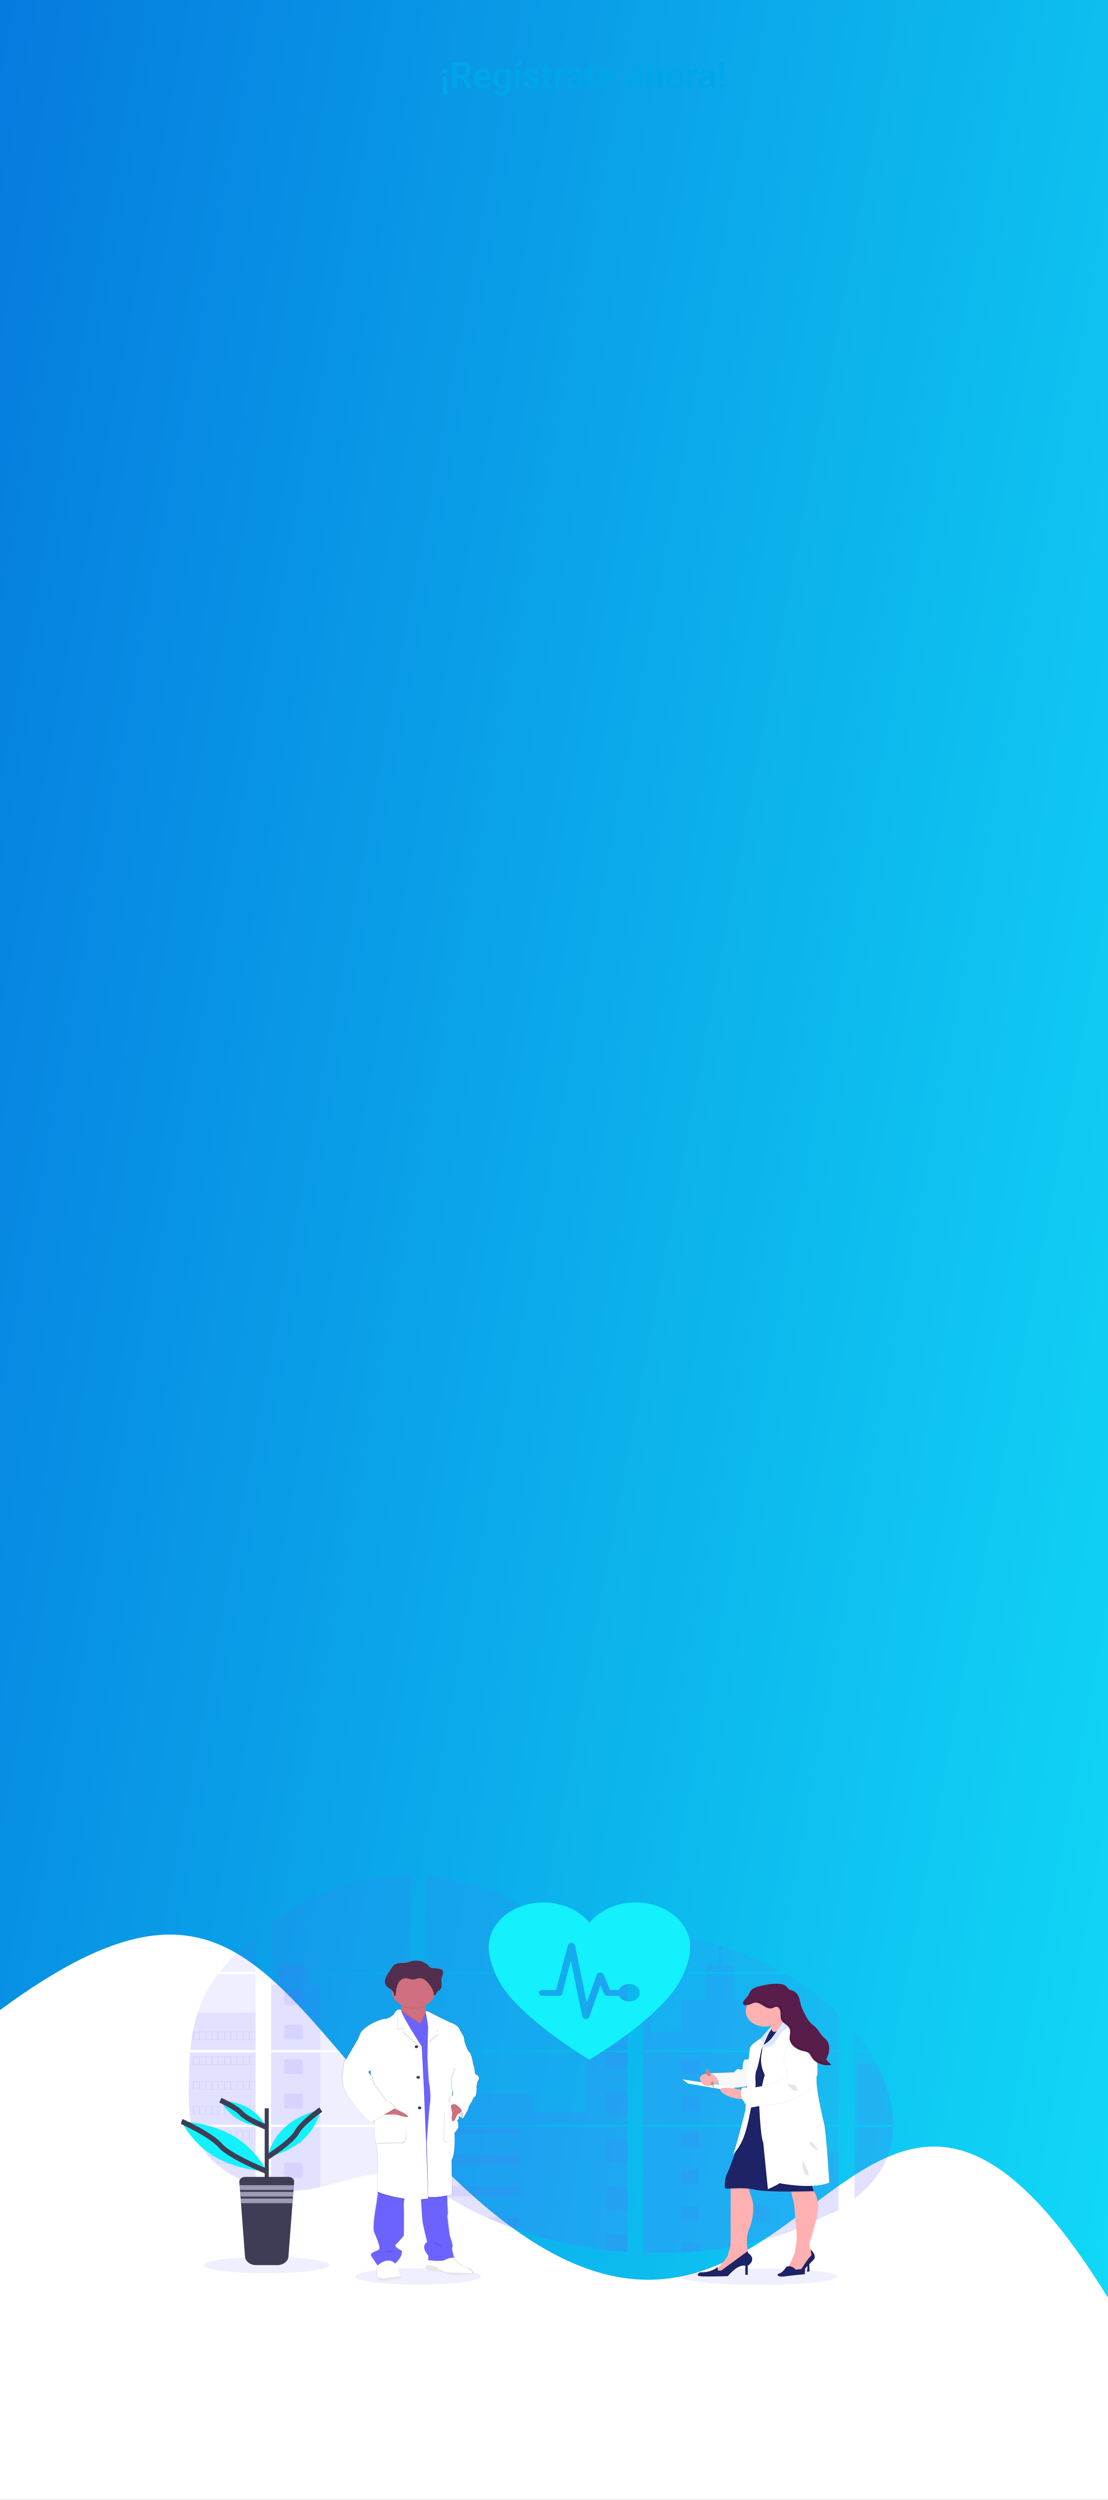 <svg width="428" height="965" viewBox="0 0 428 965" fill="none" xmlns="http://www.w3.org/2000/svg">
<rect x="0" y="0" width="428" height="965" fill="#333333" stroke="none"/>
<g clip-path="url(#clip0_176_547)">
<rect width="428" height="965" fill="white"/>
<path d="M0 -11H202.197H428V887C326.388 722.278 309.453 972.549 173.658 839.177C104.639 771.391 92.203 707.931 0 775.946V-11Z" fill="url(#paint0_linear_176_547)"/>
<path d="M170.998 36.495L171.169 29.475H172.577L172.748 36.495H170.998ZM172.796 27.349C172.796 27.595 172.712 27.804 172.543 27.977C172.379 28.146 172.149 28.23 171.853 28.23C171.561 28.23 171.331 28.146 171.162 27.977C170.993 27.804 170.909 27.595 170.909 27.349C170.909 27.102 170.993 26.895 171.162 26.727C171.331 26.558 171.561 26.474 171.853 26.474C172.149 26.474 172.379 26.558 172.543 26.727C172.712 26.895 172.796 27.102 172.796 27.349ZM174.73 24.047H178.251C179.007 24.047 179.652 24.161 180.186 24.389C180.719 24.616 181.127 24.954 181.409 25.4C181.696 25.842 181.84 26.389 181.84 27.041C181.84 27.538 181.749 27.975 181.566 28.354C181.384 28.732 181.127 29.051 180.794 29.311C180.461 29.566 180.065 29.764 179.604 29.905L179.085 30.158H175.92L175.906 28.798H178.278C178.688 28.798 179.03 28.725 179.304 28.579C179.577 28.433 179.782 28.235 179.919 27.984C180.06 27.729 180.131 27.442 180.131 27.123C180.131 26.777 180.062 26.476 179.926 26.221C179.794 25.961 179.589 25.763 179.311 25.626C179.033 25.485 178.679 25.414 178.251 25.414H176.446V34H174.73V24.047ZM180.411 34L178.073 29.529L179.871 29.523L182.243 33.911V34H180.411ZM186.646 34.137C186.099 34.137 185.604 34.048 185.162 33.87C184.725 33.688 184.351 33.435 184.041 33.111C183.736 32.788 183.501 32.407 183.337 31.97C183.173 31.532 183.091 31.061 183.091 30.555V30.281C183.091 29.703 183.175 29.178 183.344 28.709C183.512 28.24 183.747 27.838 184.048 27.506C184.349 27.169 184.704 26.911 185.114 26.733C185.524 26.556 185.969 26.467 186.447 26.467C186.976 26.467 187.438 26.556 187.835 26.733C188.231 26.911 188.56 27.162 188.819 27.485C189.084 27.804 189.28 28.185 189.407 28.627C189.539 29.069 189.605 29.557 189.605 30.09V30.794H183.891V29.611H187.979V29.481C187.969 29.185 187.91 28.907 187.801 28.648C187.696 28.388 187.534 28.178 187.315 28.019C187.097 27.859 186.805 27.779 186.44 27.779C186.167 27.779 185.923 27.838 185.709 27.957C185.499 28.071 185.324 28.237 185.183 28.456C185.041 28.675 184.932 28.939 184.854 29.249C184.782 29.554 184.745 29.898 184.745 30.281V30.555C184.745 30.878 184.788 31.179 184.875 31.457C184.966 31.73 185.098 31.97 185.271 32.175C185.445 32.38 185.654 32.542 185.9 32.66C186.146 32.774 186.427 32.831 186.741 32.831C187.138 32.831 187.491 32.751 187.801 32.592C188.111 32.432 188.38 32.207 188.607 31.915L189.476 32.756C189.316 32.988 189.109 33.212 188.854 33.426C188.598 33.635 188.286 33.806 187.917 33.938C187.552 34.071 187.129 34.137 186.646 34.137ZM195.628 26.604H197.125V33.795C197.125 34.46 196.984 35.025 196.701 35.49C196.419 35.955 196.024 36.308 195.519 36.55C195.013 36.796 194.427 36.919 193.762 36.919C193.479 36.919 193.165 36.878 192.818 36.796C192.477 36.714 192.144 36.582 191.82 36.399C191.501 36.222 191.235 35.987 191.021 35.695L191.793 34.725C192.057 35.039 192.349 35.269 192.668 35.415C192.987 35.561 193.322 35.634 193.673 35.634C194.051 35.634 194.372 35.563 194.637 35.422C194.906 35.285 195.113 35.082 195.259 34.813C195.405 34.545 195.478 34.217 195.478 33.829V28.278L195.628 26.604ZM190.604 30.384V30.24C190.604 29.68 190.672 29.169 190.809 28.709C190.945 28.244 191.141 27.845 191.396 27.513C191.652 27.175 191.962 26.918 192.326 26.74C192.691 26.558 193.103 26.467 193.563 26.467C194.042 26.467 194.45 26.553 194.787 26.727C195.129 26.9 195.414 27.148 195.642 27.472C195.869 27.791 196.047 28.174 196.175 28.62C196.307 29.062 196.405 29.554 196.469 30.097V30.555C196.41 31.083 196.309 31.566 196.168 32.004C196.027 32.441 195.84 32.82 195.607 33.139C195.375 33.458 195.088 33.704 194.746 33.877C194.409 34.05 194.01 34.137 193.55 34.137C193.099 34.137 192.691 34.043 192.326 33.856C191.966 33.67 191.656 33.408 191.396 33.07C191.141 32.733 190.945 32.337 190.809 31.881C190.672 31.421 190.604 30.922 190.604 30.384ZM192.251 30.24V30.384C192.251 30.721 192.283 31.035 192.347 31.327C192.415 31.619 192.518 31.876 192.654 32.1C192.796 32.318 192.973 32.492 193.188 32.619C193.406 32.742 193.664 32.804 193.96 32.804C194.347 32.804 194.664 32.722 194.91 32.558C195.161 32.394 195.352 32.172 195.484 31.895C195.621 31.612 195.717 31.297 195.771 30.951V29.714C195.744 29.445 195.687 29.194 195.601 28.962C195.519 28.73 195.407 28.527 195.266 28.354C195.124 28.176 194.947 28.039 194.732 27.943C194.518 27.843 194.265 27.793 193.974 27.793C193.677 27.793 193.42 27.857 193.201 27.984C192.982 28.112 192.802 28.287 192.661 28.511C192.524 28.734 192.422 28.994 192.354 29.29C192.285 29.586 192.251 29.903 192.251 30.24ZM200.618 26.604V34H198.971V26.604H200.618ZM198.984 25.619L200.317 23.561H202.177L200.317 25.619H198.984ZM206.647 31.997C206.647 31.833 206.606 31.685 206.524 31.553C206.442 31.416 206.285 31.293 206.053 31.184C205.825 31.074 205.488 30.974 205.041 30.883C204.649 30.796 204.289 30.694 203.961 30.575C203.637 30.452 203.359 30.304 203.127 30.131C202.895 29.958 202.715 29.753 202.587 29.516C202.459 29.279 202.396 29.005 202.396 28.695C202.396 28.395 202.462 28.11 202.594 27.841C202.726 27.572 202.915 27.335 203.161 27.13C203.407 26.925 203.706 26.763 204.057 26.645C204.412 26.526 204.809 26.467 205.246 26.467C205.866 26.467 206.397 26.572 206.839 26.781C207.285 26.986 207.627 27.267 207.864 27.622C208.101 27.973 208.22 28.369 208.22 28.811H206.572C206.572 28.616 206.522 28.433 206.422 28.265C206.326 28.091 206.18 27.953 205.984 27.848C205.788 27.738 205.542 27.684 205.246 27.684C204.964 27.684 204.729 27.729 204.542 27.82C204.36 27.907 204.223 28.021 204.132 28.162C204.045 28.303 204.002 28.458 204.002 28.627C204.002 28.75 204.025 28.862 204.07 28.962C204.12 29.058 204.202 29.146 204.316 29.229C204.43 29.306 204.585 29.379 204.781 29.447C204.982 29.516 205.232 29.582 205.533 29.645C206.098 29.764 206.584 29.917 206.989 30.104C207.399 30.286 207.714 30.523 207.933 30.814C208.151 31.102 208.261 31.466 208.261 31.908C208.261 32.236 208.19 32.537 208.049 32.81C207.912 33.079 207.712 33.314 207.447 33.515C207.183 33.711 206.866 33.863 206.497 33.973C206.132 34.082 205.722 34.137 205.267 34.137C204.597 34.137 204.029 34.018 203.564 33.781C203.1 33.54 202.746 33.232 202.505 32.858C202.268 32.48 202.149 32.088 202.149 31.683H203.742C203.76 31.988 203.845 32.232 203.995 32.414C204.15 32.592 204.341 32.722 204.569 32.804C204.802 32.881 205.041 32.92 205.287 32.92C205.583 32.92 205.832 32.881 206.032 32.804C206.233 32.722 206.385 32.612 206.49 32.476C206.595 32.334 206.647 32.175 206.647 31.997ZM213.094 26.604V27.807H208.924V26.604H213.094ZM210.127 24.792H211.774V31.956C211.774 32.184 211.806 32.359 211.87 32.482C211.938 32.601 212.032 32.681 212.15 32.722C212.269 32.763 212.408 32.783 212.567 32.783C212.681 32.783 212.791 32.776 212.896 32.763C213 32.749 213.085 32.735 213.148 32.722L213.155 33.98C213.019 34.02 212.859 34.057 212.677 34.089C212.499 34.121 212.294 34.137 212.062 34.137C211.683 34.137 211.348 34.071 211.057 33.938C210.765 33.802 210.537 33.581 210.373 33.275C210.209 32.97 210.127 32.565 210.127 32.059V24.792ZM216.02 28.012V34H214.372V26.604H215.944L216.02 28.012ZM218.282 26.556L218.269 28.087C218.168 28.069 218.059 28.055 217.94 28.046C217.826 28.037 217.713 28.032 217.599 28.032C217.316 28.032 217.068 28.073 216.854 28.155C216.639 28.233 216.459 28.347 216.313 28.497C216.172 28.643 216.063 28.821 215.985 29.03C215.908 29.24 215.862 29.475 215.849 29.734L215.473 29.762C215.473 29.297 215.518 28.866 215.609 28.47C215.701 28.073 215.837 27.725 216.02 27.424C216.206 27.123 216.439 26.888 216.717 26.72C216.999 26.551 217.325 26.467 217.694 26.467C217.795 26.467 217.902 26.476 218.016 26.494C218.134 26.512 218.223 26.533 218.282 26.556ZM223.238 32.517V28.989C223.238 28.725 223.19 28.497 223.095 28.306C222.999 28.114 222.853 27.966 222.657 27.861C222.466 27.756 222.224 27.704 221.933 27.704C221.664 27.704 221.431 27.75 221.235 27.841C221.039 27.932 220.887 28.055 220.777 28.21C220.668 28.365 220.613 28.54 220.613 28.736H218.973C218.973 28.445 219.043 28.162 219.185 27.889C219.326 27.615 219.531 27.371 219.8 27.157C220.069 26.943 220.39 26.774 220.764 26.651C221.137 26.528 221.557 26.467 222.021 26.467C222.577 26.467 223.07 26.56 223.498 26.747C223.931 26.934 224.271 27.216 224.517 27.595C224.767 27.968 224.893 28.438 224.893 29.003V32.291C224.893 32.628 224.915 32.931 224.961 33.2C225.011 33.465 225.082 33.695 225.173 33.891V34H223.484C223.407 33.822 223.345 33.597 223.3 33.323C223.259 33.045 223.238 32.776 223.238 32.517ZM223.478 29.502L223.491 30.52H222.309C222.003 30.52 221.734 30.55 221.502 30.609C221.27 30.664 221.076 30.746 220.921 30.855C220.766 30.965 220.65 31.097 220.572 31.252C220.495 31.407 220.456 31.582 220.456 31.778C220.456 31.974 220.502 32.154 220.593 32.318C220.684 32.478 220.816 32.603 220.989 32.694C221.167 32.785 221.381 32.831 221.632 32.831C221.969 32.831 222.263 32.763 222.514 32.626C222.769 32.485 222.969 32.314 223.115 32.113C223.261 31.908 223.339 31.715 223.348 31.532L223.881 32.264C223.826 32.45 223.733 32.651 223.601 32.865C223.468 33.079 223.295 33.285 223.081 33.48C222.871 33.672 222.618 33.829 222.322 33.952C222.031 34.075 221.693 34.137 221.311 34.137C220.827 34.137 220.397 34.041 220.019 33.85C219.64 33.654 219.344 33.392 219.13 33.063C218.916 32.731 218.809 32.355 218.809 31.936C218.809 31.544 218.882 31.197 219.027 30.896C219.178 30.591 219.396 30.336 219.684 30.131C219.975 29.926 220.331 29.771 220.75 29.666C221.169 29.557 221.648 29.502 222.186 29.502H223.478ZM230.006 26.604V27.807H225.836V26.604H230.006ZM227.039 24.792H228.687V31.956C228.687 32.184 228.718 32.359 228.782 32.482C228.851 32.601 228.944 32.681 229.062 32.722C229.181 32.763 229.32 32.783 229.479 32.783C229.593 32.783 229.703 32.776 229.808 32.763C229.912 32.749 229.997 32.735 230.061 32.722L230.067 33.98C229.931 34.02 229.771 34.057 229.589 34.089C229.411 34.121 229.206 34.137 228.974 34.137C228.595 34.137 228.26 34.071 227.969 33.938C227.677 33.802 227.449 33.581 227.285 33.275C227.121 32.97 227.039 32.565 227.039 32.059V24.792ZM234.538 34.137C233.991 34.137 233.497 34.048 233.055 33.87C232.617 33.688 232.243 33.435 231.934 33.111C231.628 32.788 231.394 32.407 231.229 31.97C231.065 31.532 230.983 31.061 230.983 30.555V30.281C230.983 29.703 231.068 29.178 231.236 28.709C231.405 28.24 231.64 27.838 231.94 27.506C232.241 27.169 232.597 26.911 233.007 26.733C233.417 26.556 233.861 26.467 234.34 26.467C234.868 26.467 235.331 26.556 235.728 26.733C236.124 26.911 236.452 27.162 236.712 27.485C236.976 27.804 237.172 28.185 237.3 28.627C237.432 29.069 237.498 29.557 237.498 30.09V30.794H231.783V29.611H235.871V29.481C235.862 29.185 235.803 28.907 235.693 28.648C235.589 28.388 235.427 28.178 235.208 28.019C234.989 27.859 234.698 27.779 234.333 27.779C234.06 27.779 233.816 27.838 233.602 27.957C233.392 28.071 233.216 28.237 233.075 28.456C232.934 28.675 232.825 28.939 232.747 29.249C232.674 29.554 232.638 29.898 232.638 30.281V30.555C232.638 30.878 232.681 31.179 232.768 31.457C232.859 31.73 232.991 31.97 233.164 32.175C233.337 32.38 233.547 32.542 233.793 32.66C234.039 32.774 234.319 32.831 234.634 32.831C235.03 32.831 235.383 32.751 235.693 32.592C236.003 32.432 236.272 32.207 236.5 31.915L237.368 32.756C237.209 32.988 237.001 33.212 236.746 33.426C236.491 33.635 236.179 33.806 235.81 33.938C235.445 34.071 235.021 34.137 234.538 34.137ZM246.439 32.517V28.989C246.439 28.725 246.392 28.497 246.296 28.306C246.2 28.114 246.054 27.966 245.858 27.861C245.667 27.756 245.425 27.704 245.134 27.704C244.865 27.704 244.632 27.75 244.437 27.841C244.241 27.932 244.088 28.055 243.979 28.21C243.869 28.365 243.814 28.54 243.814 28.736H242.174C242.174 28.445 242.244 28.162 242.386 27.889C242.527 27.615 242.732 27.371 243.001 27.157C243.27 26.943 243.591 26.774 243.965 26.651C244.339 26.528 244.758 26.467 245.223 26.467C245.779 26.467 246.271 26.56 246.699 26.747C247.132 26.934 247.472 27.216 247.718 27.595C247.968 27.968 248.094 28.438 248.094 29.003V32.291C248.094 32.628 248.117 32.931 248.162 33.2C248.212 33.465 248.283 33.695 248.374 33.891V34H246.686C246.608 33.822 246.547 33.597 246.501 33.323C246.46 33.045 246.439 32.776 246.439 32.517ZM246.679 29.502L246.692 30.52H245.51C245.204 30.52 244.936 30.55 244.703 30.609C244.471 30.664 244.277 30.746 244.122 30.855C243.967 30.965 243.851 31.097 243.773 31.252C243.696 31.407 243.657 31.582 243.657 31.778C243.657 31.974 243.703 32.154 243.794 32.318C243.885 32.478 244.017 32.603 244.19 32.694C244.368 32.785 244.582 32.831 244.833 32.831C245.17 32.831 245.464 32.763 245.715 32.626C245.97 32.485 246.171 32.314 246.316 32.113C246.462 31.908 246.54 31.715 246.549 31.532L247.082 32.264C247.027 32.45 246.934 32.651 246.802 32.865C246.67 33.079 246.496 33.285 246.282 33.48C246.073 33.672 245.82 33.829 245.523 33.952C245.232 34.075 244.895 34.137 244.512 34.137C244.029 34.137 243.598 34.041 243.22 33.85C242.841 33.654 242.545 33.392 242.331 33.063C242.117 32.731 242.01 32.355 242.01 31.936C242.01 31.544 242.083 31.197 242.229 30.896C242.379 30.591 242.598 30.336 242.885 30.131C243.176 29.926 243.532 29.771 243.951 29.666C244.37 29.557 244.849 29.502 245.387 29.502H246.679ZM251.443 23.5V34H249.803V23.5H251.443ZM251.156 30.028L250.623 30.021C250.628 29.511 250.698 29.039 250.835 28.606C250.976 28.174 251.172 27.797 251.423 27.479C251.678 27.155 251.983 26.907 252.339 26.733C252.694 26.556 253.089 26.467 253.521 26.467C253.886 26.467 254.214 26.517 254.506 26.617C254.802 26.717 255.057 26.879 255.271 27.102C255.486 27.321 255.647 27.608 255.757 27.964C255.871 28.315 255.928 28.743 255.928 29.249V34H254.273V29.235C254.273 28.88 254.221 28.597 254.116 28.388C254.016 28.178 253.868 28.028 253.672 27.936C253.476 27.841 253.237 27.793 252.954 27.793C252.658 27.793 252.396 27.852 252.168 27.971C251.945 28.089 251.758 28.251 251.607 28.456C251.457 28.661 251.343 28.898 251.266 29.167C251.193 29.436 251.156 29.723 251.156 30.028ZM257.281 30.384V30.227C257.281 29.693 257.359 29.199 257.514 28.743C257.669 28.283 257.892 27.884 258.184 27.547C258.48 27.205 258.84 26.941 259.264 26.754C259.692 26.562 260.175 26.467 260.713 26.467C261.255 26.467 261.738 26.562 262.162 26.754C262.59 26.941 262.953 27.205 263.249 27.547C263.545 27.884 263.771 28.283 263.926 28.743C264.081 29.199 264.158 29.693 264.158 30.227V30.384C264.158 30.917 264.081 31.412 263.926 31.867C263.771 32.323 263.545 32.722 263.249 33.063C262.953 33.401 262.593 33.665 262.169 33.856C261.745 34.043 261.264 34.137 260.727 34.137C260.184 34.137 259.699 34.043 259.271 33.856C258.847 33.665 258.487 33.401 258.19 33.063C257.894 32.722 257.669 32.323 257.514 31.867C257.359 31.412 257.281 30.917 257.281 30.384ZM258.929 30.227V30.384C258.929 30.716 258.963 31.031 259.031 31.327C259.1 31.623 259.207 31.883 259.353 32.106C259.498 32.33 259.685 32.505 259.913 32.633C260.141 32.76 260.412 32.824 260.727 32.824C261.032 32.824 261.296 32.76 261.52 32.633C261.747 32.505 261.934 32.33 262.08 32.106C262.226 31.883 262.333 31.623 262.401 31.327C262.474 31.031 262.511 30.716 262.511 30.384V30.227C262.511 29.898 262.474 29.588 262.401 29.297C262.333 29.001 262.224 28.739 262.073 28.511C261.927 28.283 261.741 28.105 261.513 27.977C261.289 27.845 261.023 27.779 260.713 27.779C260.403 27.779 260.134 27.845 259.906 27.977C259.683 28.105 259.498 28.283 259.353 28.511C259.207 28.739 259.1 29.001 259.031 29.297C258.963 29.588 258.929 29.898 258.929 30.227ZM267.193 28.012V34H265.546V26.604H267.118L267.193 28.012ZM269.456 26.556L269.442 28.087C269.342 28.069 269.233 28.055 269.114 28.046C269 28.037 268.886 28.032 268.772 28.032C268.49 28.032 268.242 28.073 268.027 28.155C267.813 28.233 267.633 28.347 267.487 28.497C267.346 28.643 267.237 28.821 267.159 29.03C267.082 29.24 267.036 29.475 267.022 29.734L266.646 29.762C266.646 29.297 266.692 28.866 266.783 28.47C266.874 28.073 267.011 27.725 267.193 27.424C267.38 27.123 267.613 26.888 267.891 26.72C268.173 26.551 268.499 26.467 268.868 26.467C268.968 26.467 269.076 26.476 269.189 26.494C269.308 26.512 269.397 26.533 269.456 26.556ZM274.412 32.517V28.989C274.412 28.725 274.364 28.497 274.269 28.306C274.173 28.114 274.027 27.966 273.831 27.861C273.64 27.756 273.398 27.704 273.106 27.704C272.838 27.704 272.605 27.75 272.409 27.841C272.213 27.932 272.061 28.055 271.951 28.21C271.842 28.365 271.787 28.54 271.787 28.736H270.146C270.146 28.445 270.217 28.162 270.358 27.889C270.5 27.615 270.705 27.371 270.974 27.157C271.243 26.943 271.564 26.774 271.938 26.651C272.311 26.528 272.73 26.467 273.195 26.467C273.751 26.467 274.243 26.56 274.672 26.747C275.105 26.934 275.444 27.216 275.69 27.595C275.941 27.968 276.066 28.438 276.066 29.003V32.291C276.066 32.628 276.089 32.931 276.135 33.2C276.185 33.465 276.256 33.695 276.347 33.891V34H274.658C274.581 33.822 274.519 33.597 274.474 33.323C274.433 33.045 274.412 32.776 274.412 32.517ZM274.651 29.502L274.665 30.52H273.482C273.177 30.52 272.908 30.55 272.676 30.609C272.443 30.664 272.25 30.746 272.095 30.855C271.94 30.965 271.824 31.097 271.746 31.252C271.669 31.407 271.63 31.582 271.63 31.778C271.63 31.974 271.675 32.154 271.767 32.318C271.858 32.478 271.99 32.603 272.163 32.694C272.341 32.785 272.555 32.831 272.806 32.831C273.143 32.831 273.437 32.763 273.688 32.626C273.943 32.485 274.143 32.314 274.289 32.113C274.435 31.908 274.512 31.715 274.521 31.532L275.055 32.264C275 32.45 274.907 32.651 274.774 32.865C274.642 33.079 274.469 33.285 274.255 33.48C274.045 33.672 273.792 33.829 273.496 33.952C273.204 34.075 272.867 34.137 272.484 34.137C272.001 34.137 271.571 34.041 271.192 33.85C270.814 33.654 270.518 33.392 270.304 33.063C270.09 32.731 269.982 32.355 269.982 31.936C269.982 31.544 270.055 31.197 270.201 30.896C270.352 30.591 270.57 30.336 270.857 30.131C271.149 29.926 271.505 29.771 271.924 29.666C272.343 29.557 272.822 29.502 273.359 29.502H274.651ZM279.689 24.047L279.525 31.067H278.117L277.946 24.047H279.689ZM277.898 33.221C277.898 32.97 277.98 32.76 278.145 32.592C278.313 32.419 278.546 32.332 278.842 32.332C279.133 32.332 279.364 32.419 279.532 32.592C279.701 32.76 279.785 32.97 279.785 33.221C279.785 33.462 279.701 33.67 279.532 33.843C279.364 34.011 279.133 34.096 278.842 34.096C278.546 34.096 278.313 34.011 278.145 33.843C277.98 33.67 277.898 33.462 277.898 33.221Z" fill="#00A6EA"/>
<g clip-path="url(#clip1_176_547)">
<path opacity="0.1" d="M161.426 881.911C174.818 881.911 185.675 880.496 185.675 878.752C185.675 877.007 174.818 875.593 161.426 875.593C148.034 875.593 137.177 877.007 137.177 878.752C137.177 880.496 148.034 881.911 161.426 881.911Z" fill="#6C63FF"/>
<path opacity="0.1" d="M293.24 882C309.951 882 323.499 880.585 323.499 878.841C323.499 877.096 309.951 875.682 293.24 875.682C276.528 875.682 262.981 877.096 262.981 878.841C262.981 880.585 276.528 882 293.24 882Z" fill="#6C63FF"/>
<path opacity="0.1" d="M73.444 792.268H98.701V820.19H75.293C75.231 820.477 75.171 820.765 75.107 821.054H98.701V843.573C98.659 843.563 98.621 843.551 98.582 843.539C97.915 843.325 97.253 843.099 96.591 842.856L96.168 842.701C95.504 842.447 94.841 842.178 94.177 841.894C93.945 841.795 93.714 841.692 93.485 841.587C89.801 839.913 86.454 837.792 83.561 835.297C83.476 835.23 83.396 835.16 83.312 835.095C82.909 834.74 82.513 834.381 82.13 834.013L81.707 833.609C81.254 833.159 80.816 832.697 80.39 832.229C80.328 832.16 80.268 832.092 80.203 832.027C78.473 830.081 77.036 827.973 75.923 825.749C75.888 825.683 75.858 825.61 75.826 825.547C75.484 824.834 75.181 824.114 74.918 823.388C74.803 823.083 74.694 822.782 74.599 822.465C74.564 822.372 74.534 822.281 74.507 822.191C73.094 817.715 72.927 813.067 72.927 808.45C72.927 807.911 72.927 807.37 72.927 806.835C72.927 804.968 72.954 803.089 72.994 801.212C72.994 800.725 73.019 800.241 73.031 799.752C73.066 798.513 73.116 797.274 73.181 796.034C73.195 795.689 73.215 795.346 73.238 795.003C73.238 794.805 73.25 794.607 73.275 794.409C73.335 793.691 73.385 792.978 73.444 792.268Z" fill="#6C63FF"/>
<path opacity="0.1" d="M98.701 761.178H84.847C87.099 758.319 89.56 755.572 92.216 752.95C94.274 750.9 96.447 748.901 98.701 746.976V761.178Z" fill="#6C63FF"/>
<path opacity="0.1" d="M98.701 762.042V791.404H73.524C73.524 791.319 73.541 791.232 73.549 791.147C73.571 790.915 73.594 790.683 73.618 790.453C73.646 790.183 73.676 789.91 73.708 789.646C73.74 789.381 73.775 789.058 73.813 788.766C73.85 788.473 73.885 788.176 73.927 787.883C73.969 787.591 74.007 787.298 74.052 787.007C74.096 786.717 74.136 786.422 74.183 786.131C74.221 785.889 74.26 785.649 74.3 785.407C74.358 785.066 74.417 784.722 74.482 784.383C74.482 784.333 74.499 784.28 74.509 784.232C74.964 781.749 75.582 779.289 76.363 776.86C77.181 774.313 78.225 771.817 79.487 769.392C80.828 766.855 82.398 764.401 84.185 762.052L98.701 762.042Z" fill="#6C63FF"/>
<path opacity="0.1" d="M104.731 792.266V820.19H158.676V792.266H104.731ZM104.731 821.052V845.033C105.04 845.085 105.346 845.136 105.649 845.178C106.062 845.242 106.473 845.301 106.894 845.351C106.973 845.362 107.055 845.372 107.142 845.378C107.307 845.4 107.476 845.418 107.64 845.436C108.056 845.483 108.469 845.521 108.884 845.551C109.081 845.567 109.28 845.582 109.479 845.594L109.959 845.624C110.221 845.64 110.48 845.652 110.736 845.658C110.895 845.658 111.054 845.67 111.219 845.674C111.343 845.674 111.468 845.674 111.597 845.674C111.726 845.674 111.911 845.674 112.067 845.674C112.281 845.674 112.495 845.674 112.707 845.674H112.993C113.207 845.674 113.421 845.674 113.633 845.658H113.648C113.794 845.658 113.944 845.658 114.093 845.642C114.134 845.644 114.176 845.644 114.217 845.642C114.342 845.642 114.466 845.642 114.586 845.628H114.673L115.507 845.576C115.78 845.555 116.057 845.529 116.335 845.505L116.903 845.45C119.211 845.188 121.494 844.794 123.734 844.272C128.766 843.133 133.688 841.54 138.718 840.374C145.22 838.87 152.405 838.131 158.689 839.97V821.052H104.731ZM158.676 761.178V724.002C152.77 723.95 146.88 724.511 141.149 725.67C127.489 728.453 115.233 734.491 104.731 742.202V761.176H107.439V762.038H104.731V791.404H158.676V762.04H118.555V761.178H158.676ZM227.966 748.621C224.587 748.524 221.227 747.656 218.189 746.315C212.378 743.752 207.736 739.793 202.55 736.453C191.775 729.495 178.411 725.296 164.701 724.255V761.178H241.711L241.902 761.014L227.966 748.621ZM234.982 747.611L242.42 754.232V745.875C239.929 746.126 237.746 746.721 234.992 747.603L234.982 747.611ZM242.42 850.987V821.052H226.57C226.528 820.925 226.486 820.796 226.436 820.667C226.483 820.796 226.523 820.925 226.568 821.052H164.711V842.701C165.298 843.054 165.878 843.426 166.453 843.803C167.073 844.207 167.685 844.633 168.3 845.051L168.919 845.467C169.215 845.668 169.514 845.87 169.815 846.06C170.413 846.453 171.016 846.841 171.624 847.223C171.926 847.425 172.234 847.606 172.54 847.796C177.4 850.81 182.526 853.529 187.877 855.933C189.077 856.471 190.287 856.997 191.508 857.509C192.322 857.846 193.141 858.181 193.962 858.506C195.196 858.995 196.441 859.466 197.695 859.919C209.259 864.13 221.486 867.019 234.029 868.504C236.814 868.838 239.61 869.1 242.418 869.291V850.985H242.666L242.42 850.987ZM164.711 762.04V791.404H242.43V762.04H164.711ZM164.711 792.266V820.19H242.43V792.266H164.711ZM248.462 745.839V755.161L257.956 746.711C254.811 746.299 251.646 746.005 248.462 745.829V745.839ZM248.462 792.276V820.19H324.054V792.266L248.462 792.276ZM323.777 853.204L324.044 821.052H248.462V869.612C253.331 869.778 258.208 869.731 263.07 869.471H263.155C265.478 869.353 267.79 869.18 270.091 868.954H270.143C282.419 867.796 294.423 865.197 305.78 861.242L323.777 853.204ZM338.629 796.864C338.346 796.321 338.049 795.782 337.748 795.249C337.186 794.24 336.591 793.259 335.979 792.278H330.081V820.19H344.993C344.985 812.286 342.519 804.211 338.637 796.854L338.629 796.864ZM330.081 821.062V848.716C334.282 845.45 337.83 841.714 340.386 837.443C343.46 832.3 344.866 826.73 344.98 821.058L330.081 821.062ZM330.081 784.139V791.406H335.426C333.809 788.904 332.027 786.475 330.088 784.129L330.081 784.139ZM278.816 751.317C278.423 751.196 278.029 751.073 277.634 750.954C273.461 749.704 269.196 748.664 264.865 747.841L250.336 760.774L250.058 761.014L250.244 761.18H301.952C294.751 757.159 286.987 753.845 278.823 751.307L278.816 751.317ZM303.468 762.05H249.523L248.462 762.837V791.404H257.755H257.77H324.064V777.567C318.067 771.684 311.145 766.464 303.475 762.04L303.468 762.05Z" fill="#6C63FF"/>
<path opacity="0.1" d="M98.701 776.852V791.403H73.524C73.524 791.319 73.541 791.232 73.549 791.147C73.571 790.915 73.594 790.683 73.618 790.453C73.646 790.182 73.676 789.91 73.708 789.645C73.74 789.381 73.775 789.058 73.813 788.765C73.85 788.472 73.885 788.176 73.927 787.883C73.969 787.59 74.007 787.298 74.052 787.007C74.096 786.716 74.136 786.422 74.183 786.131C74.221 785.889 74.26 785.648 74.3 785.406C74.358 785.065 74.417 784.722 74.482 784.383C74.482 784.332 74.499 784.28 74.509 784.231C74.964 781.749 75.582 779.288 76.363 776.86L98.701 776.852Z" fill="#6C63FF"/>
<path opacity="0.1" d="M73.444 792.268H98.701V820.19H75.293C75.231 820.477 75.171 820.765 75.107 821.054H98.701V843.573C98.659 843.563 98.621 843.551 98.582 843.539C97.915 843.325 97.253 843.099 96.591 842.856L96.168 842.701C95.504 842.447 94.841 842.178 94.177 841.894C93.945 841.795 93.714 841.692 93.485 841.587C89.801 839.913 86.454 837.792 83.561 835.297C83.476 835.23 83.396 835.16 83.312 835.095C82.909 834.74 82.513 834.381 82.13 834.013L81.707 833.609C81.254 833.159 80.816 832.697 80.39 832.229C80.328 832.16 80.268 832.092 80.203 832.027C78.473 830.081 77.036 827.973 75.923 825.749C75.888 825.683 75.858 825.61 75.826 825.547C75.484 824.834 75.181 824.114 74.918 823.388C74.803 823.083 74.694 822.782 74.599 822.465C74.564 822.372 74.534 822.281 74.507 822.191C73.094 817.715 72.927 813.067 72.927 808.45C72.927 807.911 72.927 807.37 72.927 806.835C72.927 804.968 72.954 803.089 72.994 801.212C72.994 800.725 73.019 800.241 73.031 799.752C73.066 798.513 73.116 797.274 73.181 796.034C73.195 795.689 73.215 795.346 73.238 795.003C73.238 794.805 73.25 794.607 73.275 794.409C73.335 793.691 73.385 792.978 73.444 792.268Z" fill="#6C63FF"/>
<path opacity="0.1" d="M123.721 766.244V791.403H104.731V766.244H107.439V757.726H118.553V766.244H123.721Z" fill="#6C63FF"/>
<path opacity="0.1" d="M123.721 792.266H104.733V820.188H123.721V792.266Z" fill="#6C63FF"/>
<path opacity="0.1" d="M104.731 821.054H123.721V844.267C121.481 844.789 119.199 845.182 116.89 845.444L116.323 845.5C116.044 845.527 115.768 845.549 115.494 845.571C115.22 845.593 114.937 845.609 114.66 845.623H114.573C114.454 845.623 114.325 845.636 114.208 845.638H114.081C113.931 845.638 113.782 845.65 113.633 845.654C113.421 845.664 113.21 845.666 112.993 845.668C112.901 845.668 112.814 845.668 112.722 845.668C112.508 845.668 112.296 845.668 112.082 845.668H111.612C111.485 845.668 111.363 845.668 111.231 845.668L110.751 845.654C110.502 845.654 110.233 845.632 109.974 845.617L109.497 845.589L108.902 845.545C108.484 845.515 108.068 845.476 107.658 845.43L107.16 845.373L106.911 845.345C106.495 845.292 106.085 845.236 105.667 845.171C105.361 845.129 105.057 845.076 104.748 845.026L104.731 821.054Z" fill="#6C63FF"/>
<path opacity="0.1" d="M242.43 763.272H226.771V791.401H242.43V763.272Z" fill="#6C63FF"/>
<path opacity="0.1" d="M242.432 792.266V820.19H164.711V808.146H206.109V815.251H226.772V792.266H242.432Z" fill="#6C63FF"/>
<path opacity="0.1" d="M242.679 850.993H242.43V869.311C239.626 869.119 236.83 868.857 234.043 868.526C221.495 867.036 209.262 864.14 197.695 859.923C194.355 858.704 191.083 857.373 187.88 855.93C182.528 853.525 177.401 850.806 172.54 847.793C171.319 847.034 170.114 846.258 168.924 845.464C168.1 844.913 167.282 844.348 166.453 843.799C165.878 843.421 165.298 843.05 164.711 842.694V821.054H226.565C226.523 820.924 226.48 820.795 226.436 820.668C226.483 820.795 226.528 820.924 226.57 821.054H242.43V850.981C242.514 850.983 242.597 850.989 242.679 850.993Z" fill="#6C63FF"/>
<path opacity="0.1" d="M283.268 761.177H273.064V758.606H277.638V750.945C278.035 751.062 278.43 751.183 278.823 751.307V758.606H283.268V761.177Z" fill="#6C63FF"/>
<path opacity="0.1" d="M307.85 791.404H257.76C257.76 791.404 257.76 791.404 257.777 791.414L257.755 791.404H248.462V763.275H251.095V784.066H263.128V771.753H273.067V762.042H283.27V771.761H293.21V784.074H307.85V791.404Z" fill="#6C63FF"/>
<path opacity="0.1" d="M248.462 792.266V820.19H307.85V792.266H248.462ZM323.971 853.06L324.054 830.957H307.85V821.066H248.462V869.612C253.331 869.778 258.208 869.731 263.07 869.471H263.155C265.478 869.353 267.79 869.18 270.091 868.954H270.143C282.419 867.795 294.424 865.197 305.78 861.242" fill="#6C63FF"/>
<path opacity="0.1" d="M331.136 821.054H344.99C344.868 826.724 343.465 832.293 340.394 837.436C337.838 841.71 334.287 845.446 330.091 848.71V830.947H331.136V821.054Z" fill="#6C63FF"/>
<path opacity="0.1" d="M344.998 820.19H331.136V796.854H338.637C342.519 804.211 344.985 812.285 344.998 820.19Z" fill="#6C63FF"/>
<path opacity="0.1" d="M242.433 771.093H234.043V779.912H242.433V771.093Z" fill="#6C63FF"/>
<path opacity="0.1" d="M242.433 789.373H234.043V791.404H242.433V789.373Z" fill="#6C63FF"/>
<path opacity="0.1" d="M242.433 792.266H234.043V798.19H242.433V792.266Z" fill="#6C63FF"/>
<path opacity="0.1" d="M242.433 807.652H234.043V816.471H242.433V807.652Z" fill="#6C63FF"/>
<path opacity="0.1" d="M242.433 825.933H234.043V834.752H242.433V825.933Z" fill="#6C63FF"/>
<path opacity="0.1" d="M242.43 850.981C242.515 850.981 242.597 850.981 242.679 850.993H242.43V853.042H234.043V844.213H242.43V850.981Z" fill="#6C63FF"/>
<path opacity="0.1" d="M242.43 862.488V869.301C239.626 869.108 236.831 868.847 234.043 868.516V862.488H242.43Z" fill="#6C63FF"/>
<path opacity="0.1" d="M200.664 819.542H164.711V820.19H200.664V819.542Z" fill="#6C63FF"/>
<path opacity="0.1" d="M200.664 821.052H164.711V823.535H200.664V821.052Z" fill="#6C63FF"/>
<path opacity="0.1" d="M200.664 831.674H164.711V835.667H200.664V831.674Z" fill="#6C63FF"/>
<path opacity="0.1" d="M200.661 843.805V847.797H172.54C171.319 847.041 170.113 846.265 168.922 845.468C168.098 844.917 167.282 844.352 166.451 843.805H200.661Z" fill="#6C63FF"/>
<path opacity="0.1" d="M200.661 855.935V859.923H197.692C194.356 858.703 191.085 857.371 187.88 855.929L200.661 855.935Z" fill="#6C63FF"/>
<path opacity="0.1" d="M270.15 794.973H263.073V800.713H270.15V794.973Z" fill="#6C63FF"/>
<path opacity="0.1" d="M116.908 768.225H109.83V773.965H116.908V768.225Z" fill="#6C63FF"/>
<path opacity="0.1" d="M116.908 781.559H109.83V787.299H116.908V781.559Z" fill="#6C63FF"/>
<path opacity="0.1" d="M116.908 794.894H109.83V800.634H116.908V794.894Z" fill="#6C63FF"/>
<path opacity="0.1" d="M116.908 808.227H109.83V813.967H116.908V808.227Z" fill="#6C63FF"/>
<path opacity="0.1" d="M116.908 821.561H109.83V827.301H116.908V821.561Z" fill="#6C63FF"/>
<path opacity="0.1" d="M116.908 834.896H109.83V840.636H116.908V834.896Z" fill="#6C63FF"/>
<path opacity="0.1" d="M297.169 794.973H290.092V800.713H297.169V794.973Z" fill="#6C63FF"/>
<path opacity="0.1" d="M270.15 809.133H263.073V814.874H270.15V809.133Z" fill="#6C63FF"/>
<path opacity="0.1" d="M297.169 809.133H290.092V814.874H297.169V809.133Z" fill="#6C63FF"/>
<path opacity="0.1" d="M270.15 823.29H263.073V829.031H270.15V823.29Z" fill="#6C63FF"/>
<path opacity="0.1" d="M297.169 823.29H290.092V829.031H297.169V823.29Z" fill="#6C63FF"/>
<path opacity="0.1" d="M270.15 837.45H263.073V843.191H270.15V837.45Z" fill="#6C63FF"/>
<path opacity="0.1" d="M297.169 837.45H290.092V843.191H297.169V837.45Z" fill="#6C63FF"/>
<path opacity="0.1" d="M270.15 851.61H263.073V857.351H270.15V851.61Z" fill="#6C63FF"/>
<path opacity="0.1" d="M297.169 851.61H290.092V857.351H297.169V851.61Z" fill="#6C63FF"/>
<path opacity="0.1" d="M263.073 869.471V865.769H270.148V868.944L263.073 869.471Z" fill="#6C63FF"/>
<path opacity="0.1" d="M74.48 784.228V787.512H98.701V784.228H74.48ZM76.893 787.306H74.918V784.429H76.908L76.893 787.306ZM79.305 787.306H77.314V784.429H79.305V787.306ZM81.711 787.306H79.721V784.429H81.711V787.306ZM84.123 787.306H82.134V784.429H84.125L84.123 787.306ZM86.532 787.306H84.541V784.429H86.532V787.306ZM88.943 787.306H86.952V784.429H88.943V787.306ZM91.355 787.306H89.364V784.429H91.355V787.306ZM93.764 787.306H91.773V784.429H93.764V787.306ZM96.173 787.306H94.182V784.429H96.173V787.306ZM98.582 787.306H96.591V784.429H98.582V787.306Z" fill="#6C63FF"/>
<path opacity="0.1" d="M74.48 793.783V797.067H98.701V793.783H74.48ZM76.893 796.859H74.918V793.991H76.908L76.893 796.859ZM79.305 796.859H77.314V793.991H79.305V796.859ZM81.711 796.859H79.721V793.991H81.711V796.859ZM84.123 796.859H82.134V793.991H84.125L84.123 796.859ZM86.532 796.859H84.541V793.991H86.532V796.859ZM88.943 796.859H86.952V793.991H88.943V796.859ZM91.355 796.859H89.364V793.991H91.355V796.859ZM93.764 796.859H91.773V793.991H93.764V796.859ZM96.173 796.859H94.182V793.991H96.173V796.859ZM98.582 796.859H96.591V793.991H98.582V796.859Z" fill="#6C63FF"/>
<path opacity="0.1" d="M74.48 803.343V806.633H98.701V803.343H74.48ZM76.893 806.419H74.918V803.549H76.908L76.893 806.419ZM79.305 806.419H77.314V803.549H79.305V806.419ZM81.711 806.419H79.721V803.549H81.711V806.419ZM84.123 806.419H82.134V803.549H84.125L84.123 806.419ZM86.532 806.419H84.541V803.549H86.532V806.419ZM88.943 806.419H86.952V803.549H88.943V806.419ZM91.355 806.419H89.364V803.549H91.355V806.419ZM93.764 806.419H91.773V803.549H93.764V806.419ZM96.173 806.419H94.182V803.549H96.173V806.419ZM98.582 806.419H96.591V803.549H98.582V806.419Z" fill="#6C63FF"/>
<path opacity="0.1" d="M74.48 812.903V816.183H98.701V812.903H74.48ZM76.893 815.98H74.918V813.107H76.908L76.893 815.98ZM79.305 815.98H77.314V813.107H79.305V815.98ZM81.711 815.98H79.721V813.107H81.711V815.98ZM84.123 815.98H82.134V813.107H84.125L84.123 815.98ZM86.532 815.98H84.541V813.107H86.532V815.98ZM88.943 815.98H86.952V813.107H88.943V815.98ZM91.355 815.98H89.364V813.107H91.355V815.98ZM93.764 815.98H91.773V813.107H93.764V815.98ZM96.173 815.98H94.182V813.107H96.173V815.98ZM98.582 815.98H96.591V813.107H98.582V815.98Z" fill="#6C63FF"/>
<path opacity="0.1" d="M74.584 822.461C74.681 822.77 74.79 823.079 74.905 823.383V822.667H76.896V825.537H75.831C75.863 825.604 75.895 825.677 75.928 825.739H98.701V822.461H74.584ZM79.312 825.537H77.321V822.667H79.312V825.537ZM81.719 825.537H79.728V822.667H81.719V825.537ZM84.13 825.537H82.134V822.667H84.125L84.13 825.537ZM86.539 825.537H84.548V822.667H86.539V825.537ZM88.951 825.537H86.96V822.667H88.951V825.537ZM91.362 825.537H89.371V822.667H91.362V825.537ZM93.771 825.537H91.78V822.667H93.771V825.537ZM96.18 825.537H94.189V822.667H96.18V825.537ZM98.589 825.537H96.598V822.667H98.589V825.537Z" fill="#6C63FF"/>
<path opacity="0.1" d="M80.208 832.021C80.27 832.085 80.33 832.158 80.395 832.222H81.711V833.601C81.853 833.738 81.992 833.876 82.137 834.005V832.214H84.127V835.095H83.321C83.401 835.161 83.478 835.232 83.57 835.297H98.708V832.021H80.208ZM86.531 835.095H84.541V832.226H86.531V835.095ZM88.943 835.095H86.952V832.226H88.943V835.095ZM91.354 835.095H89.364V832.226H91.354V835.095ZM93.763 835.095H91.772V832.226H93.763V835.095ZM96.172 835.095H94.181V832.226H96.172V835.095ZM98.581 835.095H96.59V832.226H98.581V835.095Z" fill="#6C63FF"/>
<path opacity="0.1" d="M93.495 841.578C93.721 841.683 93.953 841.78 94.186 841.885V841.784H96.177V842.692L96.6 842.852V841.784H98.591V843.53C98.629 843.545 98.669 843.558 98.711 843.566V841.578H93.495Z" fill="#6C63FF"/>
<path opacity="0.1" d="M257.76 791.404H257.774H257.76ZM242.43 850.979H242.679H242.43ZM226.436 820.667C226.483 820.796 226.523 820.925 226.567 821.052C226.528 820.925 226.485 820.796 226.436 820.667ZM257.76 791.398H257.774H257.76ZM107.448 761.172V762.034H118.565V761.172H107.448ZM242.43 850.979H242.679H242.43ZM226.436 820.667C226.483 820.796 226.523 820.925 226.567 821.052C226.528 820.925 226.485 820.796 226.436 820.667ZM257.76 791.398H257.774H257.76ZM242.43 850.973H242.679H242.43ZM226.436 820.667C226.483 820.796 226.523 820.925 226.567 821.052C226.528 820.925 226.485 820.796 226.436 820.667Z" fill="#6C63FF"/>
<path d="M184.874 800.639C184.874 800.639 183.893 800.528 183.893 799.369C183.893 798.21 183.192 796.047 183.192 796.047C183.192 796.036 182.584 792.278 181.746 791.68C180.907 791.083 179.83 787.575 179.83 787.575C179.83 787.575 179.645 785.671 179.27 785.261C178.894 784.852 178.386 783.848 177.637 782.417C176.888 780.986 173.765 779.995 173.765 779.995C173.765 779.995 168.118 777.339 166.518 776.473C166.373 776.402 166.237 776.318 166.112 776.224C165.834 775.928 164.619 775.922 164.619 775.922C164.492 775.272 164.37 774.525 164.331 773.849C164.331 773.776 164.331 773.703 164.318 773.631C166.102 772.775 167.446 771.426 168.103 769.832C168.133 769.755 168.158 769.674 168.185 769.597C168.292 769.569 168.391 769.523 168.474 769.461C168.558 769.4 168.625 769.326 168.671 769.242C168.815 768.982 168.817 768.677 168.997 768.435C169.206 768.148 169.604 767.995 169.917 767.779C170.709 767.234 170.913 766.315 170.876 765.48C170.851 764.803 170.716 764.121 170.769 763.449L170.783 763.279C170.798 763.178 170.816 763.078 170.838 762.981C170.96 762.48 171.226 762.008 171.376 761.511C171.525 761.015 171.54 760.455 171.192 760.028C170.681 759.4 169.619 759.275 168.686 759.21C167.628 759.137 166.682 759.232 166.005 758.52C165.689 758.147 165.332 757.798 164.94 757.476C164.801 757.371 163.447 756.701 163.447 756.657C162.126 756.16 160.628 756.067 159.229 756.394C158.527 756.56 157.865 756.83 157.153 756.965C155.618 757.26 153.851 756.941 152.547 757.654C151.82 758.057 151.385 758.699 150.977 759.325C150.645 759.84 150.308 760.355 149.966 760.869C149.416 761.715 148.856 762.575 148.625 763.512C148.576 763.715 148.546 763.922 148.535 764.129V764.139C148.535 764.214 148.535 764.289 148.535 764.363V764.458C148.535 764.529 148.535 764.598 148.55 764.66C148.565 764.723 148.563 764.743 148.57 764.785C148.578 764.828 148.59 764.923 148.605 764.987C148.62 765.052 148.65 765.165 148.68 765.254C148.692 765.292 148.71 765.328 148.725 765.365C148.749 765.433 148.779 765.5 148.812 765.566C148.829 765.601 148.846 765.637 148.866 765.671C148.904 765.742 148.948 765.811 148.993 765.873C149.013 765.902 149.028 765.928 149.048 765.954C149.117 766.048 149.194 766.138 149.277 766.224C149.81 766.763 150.593 767.107 151.173 767.611C151.173 767.631 151.173 767.652 151.173 767.67C151.173 767.726 151.173 767.781 151.173 767.837C151.204 768.963 151.573 770.065 152.249 771.048C152.925 772.032 153.887 772.866 155.051 773.479C155.051 773.556 155.063 773.635 155.068 773.711C155.116 774.31 155.107 774.912 155.041 775.51C154.939 775.413 154.812 775.336 154.669 775.284C154.526 775.232 154.371 775.207 154.214 775.211C154.107 775.207 154 775.214 153.896 775.233L153.873 775.219V775.237C153.326 775.346 152.652 775.809 152.007 777.123C152.007 777.123 150.046 778.915 148.553 778.84C147.06 778.766 143.279 780.706 143.279 780.706C143.279 780.706 139.591 782.647 138.8 784.626C138.358 785.747 137.827 786.845 137.212 787.912L132.653 795.532L131.812 801.577C131.812 801.577 132.277 804.266 132.185 804.676C132.093 805.086 134.099 808.782 134.099 808.782C134.099 808.782 140.726 818.226 143.434 818.711L143.628 818.6C143.744 818.649 143.867 818.686 143.994 818.711L144.551 818.392C144.585 818.747 144.57 819.105 144.509 819.458C144.136 820.39 144.648 826.476 145.3 827.669C145.952 828.862 145.721 844.504 145.721 844.504L145.629 845.885C145.629 845.885 145.629 845.929 145.651 846.006L145.629 846.333L145.696 846.361C145.766 846.799 145.743 847.243 145.629 847.675C145.395 848.281 145.3 849.992 145.3 849.992C145.3 849.992 143.436 859.657 144.32 861.599C145.203 863.541 145.955 865.668 145.955 865.668C145.955 865.668 146.888 868.091 146 868.504C145.111 868.918 142.585 869.613 143.105 870.622C143.578 871.554 145.372 874.053 145.639 874.419L145.616 874.611L145.25 877.826C145.31 878.251 145.452 878.665 145.671 879.053C146.072 879.754 146.851 880.48 148.331 880.402C148.58 880.388 148.869 880.363 149.148 880.333C151.858 880.038 155.195 879.057 155.195 879.057C155.022 878.968 154.863 878.862 154.722 878.74C154.589 878.636 154.483 878.51 154.412 878.371C154.34 878.233 154.305 878.083 154.306 877.933C154.346 877.348 152.995 874.558 152.659 873.872C152.607 873.773 152.579 873.716 152.579 873.716C152.579 873.716 155.66 871.104 155.148 868.789C155.148 868.789 151.738 867.174 152.861 866.288C153.983 865.402 155.989 862.857 155.989 862.857C155.989 862.857 156.081 853.339 155.989 851.918C155.893 850.932 155.95 849.939 156.16 848.965C156.198 848.817 156.243 848.674 156.29 848.533C157.842 848.721 159.409 848.817 160.978 848.822C161.551 848.822 162.133 848.822 162.72 848.793C162.72 848.928 162.728 849.073 162.743 849.229C162.872 851.587 163.114 855.721 163.31 857.257C163.589 859.459 165.129 865.394 165.129 865.394C165.129 865.394 162.19 866.924 165.642 870.695C165.642 870.695 165.642 872.061 165.413 872.259C165.169 872.906 164.972 873.563 164.823 874.229C164.679 874.94 164.619 875.658 164.853 876.032C165.413 876.924 168.773 876.851 168.773 876.851L168.855 876.839C169.489 876.786 170.13 876.835 170.74 876.985C171.351 877.134 171.919 877.38 172.411 877.709C173.688 878.541 178.533 878.175 181.156 877.911C182.184 877.806 182.871 877.709 182.871 877.709C182.904 877.615 182.916 877.516 182.905 877.418C182.878 876.896 182.373 875.749 178.949 874.726C178.949 874.726 175.728 872.969 175.773 871.439H175.706H175.333C175.604 871.427 175.778 871.439 175.778 871.439C175.778 871.439 174.516 867.705 175.031 867.402C175.547 867.1 174.004 862.961 174.004 862.961C174.004 862.961 173.12 856.018 173.073 855.531C173.075 855.114 173.153 854.699 173.304 854.3L173.073 850.493C173.073 850.493 173.028 849.227 173.073 848.815C173.065 848.458 173.03 848.101 172.966 847.748C172.944 847.606 172.921 847.459 172.896 847.314C174.103 847.065 174.887 846.835 174.887 846.835L174.748 833.583C175.773 831.969 175.962 828.426 175.957 825.913C175.957 824.298 175.868 823.103 175.868 823.103L177.269 821.248C177.269 821.248 177.592 819.028 177.08 818.541C176.853 818.321 176.955 818.093 177.142 817.905C177.239 817.843 177.341 817.786 177.448 817.736C177.448 817.736 177.433 817.718 177.416 817.691C177.513 817.625 177.617 817.565 177.727 817.512C177.727 817.512 177.229 816.886 177.674 816.622C178.092 816.852 178.466 817.025 178.749 817.167C178.73 817.314 178.71 817.399 178.71 817.399L178.829 817.197C179.103 817.322 179.27 817.399 179.27 817.399C179.27 817.399 181.465 813.852 181.417 813.329C181.37 812.807 182.91 810.604 182.91 810.604C182.91 810.604 183.097 809.448 183.938 808.963C184.779 808.479 184.59 804.969 184.59 804.969C184.59 804.969 184.824 803.14 185.384 802.393C185.944 801.646 184.874 800.639 184.874 800.639ZM142.876 799.082L142.919 799.928C142.67 799.603 142.491 799.369 142.491 799.369L142.876 799.082Z" fill="url(#paint1_linear_176_547)"/>
<path d="M179.389 815.867L178.851 817.724C178.851 817.724 174.546 815.941 173.77 813.676C172.993 811.412 175.069 810.552 175.069 810.552L179.08 811.93L179.389 815.867Z" fill="white"/>
<path opacity="0.1" d="M179.389 815.867L178.851 817.724C178.851 817.724 174.546 815.941 173.77 813.676C172.993 811.412 175.069 810.552 175.069 810.552L179.08 811.93L179.389 815.867Z" fill="black"/>
<path d="M155.227 879.069C155.227 879.069 151.245 880.256 148.508 880.406C147.055 880.484 146.291 879.762 145.897 879.065C145.683 878.678 145.544 878.266 145.487 877.844L145.843 874.645L146.032 872.941L151.848 871.716L152.671 873.759L152.749 873.914C153.08 874.596 154.406 877.372 154.366 877.951C154.365 878.099 154.4 878.247 154.47 878.384C154.54 878.521 154.644 878.645 154.774 878.748C154.908 878.871 155.06 878.978 155.227 879.069Z" fill="white"/>
<path d="M182.425 877.442C182.435 877.54 182.423 877.637 182.39 877.731C182.39 877.731 173.874 878.884 172.132 877.731C171.641 877.394 171.069 877.145 170.451 876.998C169.834 876.851 169.186 876.811 168.549 876.879C168.549 876.879 165.254 876.952 164.704 876.072C164.475 875.703 164.535 874.986 164.676 874.279C164.821 873.617 165.014 872.963 165.254 872.319L165.386 872.235L166.17 871.724L175.348 871.504H175.417C175.372 873.026 178.533 874.772 178.533 874.772C181.89 875.781 182.385 876.922 182.425 877.442Z" fill="white"/>
<path opacity="0.1" d="M182.425 877.442C182.433 877.54 182.421 877.637 182.387 877.731C182.387 877.731 173.874 878.884 172.132 877.731C171.641 877.395 171.069 877.145 170.452 876.998C169.836 876.852 169.188 876.811 168.551 876.879C168.551 876.879 165.253 876.952 164.706 876.072C164.477 875.7 164.534 874.986 164.676 874.279C165.945 874.382 167.949 874.639 168.735 875.25C169.925 876.181 171.94 877.109 173.177 877.182C174.145 877.232 179.936 877.382 182.425 877.442Z" fill="black"/>
<path opacity="0.1" d="M155.227 879.069C155.227 879.069 151.245 880.256 148.508 880.405C147.055 880.484 146.291 879.761 145.9 879.063C146.913 879.339 148.319 879.63 149.058 879.363C149.934 879.048 153.04 878.845 154.782 878.758C154.914 878.876 155.064 878.98 155.227 879.069Z" fill="black"/>
<path d="M161.135 783.42C157.85 782.384 153.624 778.963 154.68 777.364C154.914 776.961 155.053 776.525 155.09 776.08C155.158 775.476 155.168 774.869 155.12 774.264C155.046 773.272 154.899 772.286 154.68 771.309C154.68 771.309 164.935 771.496 164.338 772.722C164.164 773.081 164.136 773.705 164.184 774.403C164.231 775.101 164.355 775.891 164.485 776.559C164.664 777.475 164.843 778.174 164.843 778.174C164.843 778.174 164.216 778.886 163.848 778.925C163.479 778.963 165.848 784.895 161.135 783.42Z" fill="#CF6F80"/>
<path opacity="0.1" d="M152.741 873.914L152.664 873.983C149.598 870.975 145.89 874.723 145.89 874.723L145.835 874.645L146.024 872.941L151.84 871.716L152.664 873.759L152.741 873.914Z" fill="black"/>
<path opacity="0.1" d="M175.42 871.715C175.42 871.715 173.18 871.677 171.985 872.533C170.791 873.388 165.017 872.718 165.266 872.533C165.34 872.441 165.384 872.335 165.396 872.226L166.179 871.715L175.357 871.495C175.392 871.63 175.42 871.715 175.42 871.715Z" fill="black"/>
<path d="M156.556 848.096C156.389 848.431 156.263 848.777 156.178 849.132C155.97 850.102 155.913 851.089 156.006 852.071C156.098 853.484 156.006 862.953 156.006 862.953C156.006 862.953 154.038 865.478 152.94 866.368C151.843 867.258 155.18 868.857 155.18 868.857C155.678 871.158 152.661 873.758 152.661 873.758C149.596 870.75 145.888 874.501 145.888 874.501C145.888 874.501 143.872 871.675 143.369 870.665C142.866 869.656 145.338 868.958 146.206 868.548C147.075 868.138 146.164 865.722 146.164 865.722C146.164 865.722 145.43 863.605 144.559 861.673C143.688 859.741 145.519 850.125 145.519 850.125C145.519 850.125 145.614 848.417 145.84 847.821C145.954 847.392 145.977 846.949 145.907 846.513C145.892 846.366 145.875 846.243 145.863 846.16C145.85 846.077 145.84 846.039 145.84 846.039L145.875 845.991L147.119 844.109C147.119 844.109 157.153 846.911 156.556 848.096Z" fill="#6C63FF"/>
<path d="M175.419 871.493C175.419 871.493 173.18 871.455 171.985 872.301C170.791 873.147 165.017 872.487 165.266 872.301C165.515 872.115 165.495 870.741 165.495 870.741C162.108 866.99 164.997 865.468 164.997 865.468C164.997 865.468 163.484 859.564 163.21 857.374C163.019 855.844 162.782 851.732 162.655 849.384C162.601 848.375 162.568 847.681 162.568 847.681L165.336 847.228L165.692 847.17L172.366 846.084C172.366 846.084 172.55 847.093 172.675 847.919C172.737 848.271 172.771 848.627 172.779 848.983C172.734 849.386 172.779 850.65 172.779 850.65L173.006 854.439C172.858 854.836 172.781 855.249 172.779 855.664C172.824 856.146 173.692 863.054 173.692 863.054C173.692 863.054 175.203 867.176 174.688 867.473C174.173 867.769 175.419 871.493 175.419 871.493Z" fill="#6C63FF"/>
<path opacity="0.1" d="M164.338 772.722C164.164 773.081 164.136 773.705 164.184 774.403C162.81 775.074 161.231 775.417 159.628 775.393C158.024 775.368 156.462 774.978 155.12 774.266C155.046 773.274 154.899 772.286 154.68 771.309C154.68 771.309 164.935 771.492 164.338 772.722Z" fill="black"/>
<path d="M168.302 768.261C168.304 768.988 168.163 769.711 167.884 770.403C167.261 771.952 165.982 773.272 164.275 774.13C162.567 774.988 160.54 775.33 158.553 775.093C156.565 774.857 154.745 774.058 153.413 772.838C152.081 771.618 151.324 770.055 151.275 768.426C151.275 768.37 151.275 768.317 151.275 768.261C151.256 767.344 151.462 766.433 151.881 765.581C152.3 764.73 152.924 763.954 153.717 763.3C154.51 762.646 155.455 762.127 156.497 761.773C157.54 761.418 158.659 761.235 159.79 761.235C160.92 761.235 162.04 761.418 163.082 761.773C164.125 762.127 165.07 762.646 165.863 763.3C166.655 763.954 167.28 764.73 167.699 765.581C168.118 766.433 168.324 767.344 168.305 768.261H168.302Z" fill="#CF6F80"/>
<path opacity="0.1" d="M161.135 783.421C157.85 782.385 153.624 778.964 154.68 777.365C154.914 776.961 155.053 776.526 155.09 776.081L159.587 779.079L162.369 780.93L164.485 776.561C164.664 777.478 164.843 778.176 164.843 778.176C164.843 778.176 164.216 778.889 163.848 778.927C163.479 778.966 165.848 784.896 161.135 783.421Z" fill="black"/>
<path d="M172.764 796.668L169.009 847.838L164.111 848.099L151.429 818.428L153.51 783.202L153.948 775.76L159.587 779.516L162.372 781.367L164.549 776.872L168.598 779.734L172.764 796.668Z" fill="#6C63FF"/>
<path opacity="0.1" d="M156.556 848.096C156.389 848.431 156.262 848.778 156.177 849.132C152.614 848.686 149.153 847.809 145.909 846.53L145.842 846.502L145.865 846.177L145.877 846.007L147.121 844.126C147.121 844.126 157.153 846.912 156.556 848.096Z" fill="black"/>
<path opacity="0.1" d="M165.393 849.14C164.482 849.265 163.563 849.35 162.64 849.394C162.586 848.385 162.553 847.69 162.553 847.69L165.321 847.238L165.393 849.14Z" fill="black"/>
<path opacity="0.1" d="M172.66 847.929C170.89 848.302 168.158 848.722 165.712 848.46L165.677 847.18L172.351 846.094C172.351 846.094 172.535 847.093 172.66 847.929Z" fill="black"/>
<path opacity="0.1" d="M165.667 848.694C155.463 850.107 146.119 846.055 146.119 846.055L146.208 844.683C146.208 844.683 146.44 829.122 145.798 827.929C145.156 826.736 144.655 820.686 145.019 819.758C145.382 818.829 143.692 804.905 143.692 804.905L143.419 799.253L133.399 795.961L137.879 788.387C138.484 787.326 139.004 786.233 139.437 785.117C140.216 783.151 143.832 781.22 143.832 781.22C143.832 781.22 147.54 779.29 149.005 779.362C150.471 779.435 152.392 777.655 152.392 777.655C153.811 774.722 155.095 776.05 155.095 776.05C155.095 776.189 155.095 776.05 155.025 776.484C154.528 779.704 163.073 789.877 163.195 790.057L164.009 806.136L164.833 826.485L165.667 848.694Z" fill="black"/>
<path d="M165.393 848.694C155.19 850.107 145.842 846.056 145.842 846.056L145.934 844.683C145.934 844.683 146.166 829.122 145.521 827.929C144.877 826.736 144.379 820.687 144.745 819.758C145.111 818.83 143.418 804.906 143.418 804.906L143.142 799.254L133.118 795.949L137.598 788.376C138.201 787.313 138.722 786.221 139.156 785.106C139.932 783.14 143.55 781.208 143.55 781.208C143.55 781.208 147.258 779.278 148.722 779.351C150.185 779.423 152.109 777.643 152.109 777.643C153.53 774.71 155.095 776.038 155.095 776.038C155.095 776.178 154.946 776.24 155.025 776.472C156.12 779.595 162.8 789.865 162.922 790.045L163.745 806.125L164.569 826.474L165.393 848.694Z" fill="white"/>
<path opacity="0.1" d="M162.643 790.503C161.546 790.132 155.732 784.749 155.732 784.749V783.523C155.521 783.12 154.264 783.366 153.244 783.648L153.682 776.206L154.179 776.541C155.269 779.662 162.516 790.324 162.643 790.503Z" fill="black"/>
<path d="M162.919 790.057C161.82 789.686 156.006 784.302 156.006 784.302V783.077C155.795 782.673 154.538 782.92 153.518 783.202L153.958 775.76L154.456 776.095C155.548 779.216 162.798 789.88 162.919 790.057Z" fill="white"/>
<path opacity="0.1" d="M146.119 816.906C146.255 816.906 153.214 816.312 153.214 816.312C153.214 816.312 157.427 823.032 157.15 824.667C156.874 826.302 156.374 827.75 154.679 827.493C152.985 827.237 145.559 827.695 145.559 827.695L146.119 816.906Z" fill="black"/>
<path d="M145.843 816.46C145.98 816.46 152.938 815.866 152.938 815.866C152.938 815.866 157.148 822.588 156.875 824.221C156.601 825.854 156.096 827.303 154.403 827.047C152.711 826.791 145.283 827.249 145.283 827.249L145.843 816.46Z" fill="white"/>
<path d="M151.086 813.305C151.086 813.305 157.472 816.088 157.608 816.938C157.745 817.788 154.358 816.567 153.627 816.419C153.145 816.325 152.655 816.263 152.161 816.234L147.281 816.341L151.086 813.305Z" fill="#CF6F80"/>
<path opacity="0.1" d="M160.861 790.851C161.232 790.851 161.533 790.607 161.533 790.306C161.533 790.005 161.232 789.761 160.861 789.761C160.49 789.761 160.189 790.005 160.189 790.306C160.189 790.607 160.49 790.851 160.861 790.851Z" fill="black"/>
<path d="M160.861 790.628C161.232 790.628 161.533 790.384 161.533 790.083C161.533 789.782 161.232 789.538 160.861 789.538C160.49 789.538 160.189 789.782 160.189 790.083C160.189 790.384 160.49 790.628 160.861 790.628Z" fill="#3F3D56"/>
<path opacity="0.1" d="M162.098 814.444C162.469 814.444 162.77 814.2 162.77 813.899C162.77 813.598 162.469 813.354 162.098 813.354C161.727 813.354 161.426 813.598 161.426 813.899C161.426 814.2 161.727 814.444 162.098 814.444Z" fill="black"/>
<path d="M162.098 814.219C162.469 814.219 162.77 813.975 162.77 813.674C162.77 813.373 162.469 813.129 162.098 813.129C161.727 813.129 161.426 813.373 161.426 813.674C161.426 813.975 161.727 814.219 162.098 814.219Z" fill="#3F3D56"/>
<path opacity="0.1" d="M161.531 802.647C161.902 802.647 162.203 802.403 162.203 802.102C162.203 801.801 161.902 801.557 161.531 801.557C161.16 801.557 160.859 801.801 160.859 802.102C160.859 802.403 161.16 802.647 161.531 802.647Z" fill="black"/>
<path d="M161.531 802.425C161.902 802.425 162.203 802.181 162.203 801.88C162.203 801.579 161.902 801.335 161.531 801.335C161.16 801.335 160.859 801.579 160.859 801.88C160.859 802.181 161.16 802.425 161.531 802.425Z" fill="#3F3D56"/>
<path d="M177.019 816.12C177.019 816.12 177.477 816.678 177.019 816.938C176.562 817.198 177.064 817.828 177.064 817.828C177.064 817.828 175.922 818.371 176.425 818.86C176.927 819.348 176.609 821.554 176.609 821.554L175.235 823.399C175.235 823.399 175.317 824.588 175.322 826.195C175.322 828.702 175.141 832.226 174.135 833.833L174.275 847.016C174.275 847.016 169.464 848.441 165.438 848.007L164.84 826.853C164.84 826.853 165.711 814.857 166.032 812.556C166.22 811.361 166.297 810.157 166.261 808.953C166.261 808.953 166.124 805.351 165.664 803.68C165.664 803.68 165.166 796.44 165.117 794.435C165.094 793.476 165.156 790.679 165.226 788.018C165.303 785.109 165.39 782.366 165.39 782.366L164.482 776.537C164.482 776.537 165.39 776.462 165.664 776.759C165.787 776.852 165.92 776.935 166.062 777.007C167.63 777.867 173.17 780.511 173.17 780.511C173.17 780.511 176.236 781.5 176.97 782.917C177.704 784.334 178.214 785.34 178.57 785.743C178.926 786.147 179.12 788.044 179.12 788.044C179.12 788.044 180.175 791.537 180.999 792.128C181.822 792.719 182.425 796.482 182.425 796.482L175.146 801.125C175.146 801.125 174.506 808.848 174.369 809.146C174.232 809.445 177.019 816.12 177.019 816.12Z" fill="white"/>
<path d="M177.296 816.12C177.296 816.12 177.751 816.677 177.296 816.938C176.841 817.198 177.338 817.828 177.338 817.828C177.338 817.828 176.204 818.377 176.701 818.866C177.199 819.354 176.885 821.56 176.885 821.56L175.512 823.405C175.512 823.405 175.594 824.594 175.601 826.201C175.601 828.708 175.42 832.232 174.414 833.839L174.551 847.022C174.551 847.022 169.733 848.447 165.712 848.013L165.117 826.859C165.117 826.859 165.988 814.863 166.309 812.562C166.497 811.367 166.573 810.162 166.535 808.958C166.535 808.958 166.398 805.357 165.941 803.686C165.941 803.686 165.443 796.445 165.391 794.441C165.368 793.482 165.433 790.685 165.5 788.024C165.577 785.115 165.664 782.372 165.664 782.372L164.465 776.464C164.465 776.464 165.664 776.464 165.941 776.765C166.062 776.859 166.196 776.942 166.339 777.013C167.907 777.873 173.449 780.517 173.449 780.517C173.449 780.517 176.512 781.506 177.246 782.923C177.98 784.34 178.491 785.345 178.849 785.749C179.207 786.153 179.396 788.05 179.396 788.05C179.396 788.05 180.452 791.542 181.275 792.134C182.099 792.725 182.694 796.48 182.694 796.48L175.415 801.122C175.415 801.122 174.775 808.845 174.636 809.144C174.496 809.443 177.296 816.12 177.296 816.12Z" fill="white"/>
<path opacity="0.1" d="M168.578 784.086L169.235 785.641L165.776 788.466C165.853 785.56 165.94 782.815 165.94 782.815L164.741 776.906C164.741 776.906 165.94 776.906 166.216 777.207C166.338 777.301 166.471 777.383 166.615 777.453L169.556 784.337L168.578 784.086Z" fill="black"/>
<path d="M168.302 783.64L168.962 785.194L165.503 788.02C165.58 785.111 165.667 782.368 165.667 782.368L164.465 776.46C164.465 776.46 165.667 776.46 165.941 776.761C166.063 776.854 166.196 776.937 166.339 777.009L169.283 783.89L168.302 783.64Z" fill="white"/>
<path opacity="0.1" d="M168.302 768.261C168.304 768.988 168.163 769.711 167.884 770.403C167.837 770.409 167.789 770.407 167.743 770.397C167.697 770.388 167.653 770.371 167.615 770.348C167.551 768.531 166.448 766.826 165.092 765.374C164.711 764.936 164.249 764.548 163.723 764.224C163.191 763.9 162.529 763.748 161.867 763.798C161.12 763.881 160.461 764.292 159.707 764.345C158.711 764.412 157.82 763.852 156.832 763.824C156.431 763.827 156.034 763.9 155.67 764.037C155.306 764.174 154.982 764.373 154.719 764.619C154.2 765.117 153.815 765.698 153.587 766.323C153.196 767.272 152.983 768.262 152.955 769.262C152.943 769.827 152.875 770.536 152.228 770.742C152.277 770.326 152.219 769.907 152.057 769.51C151.896 769.114 151.635 768.749 151.29 768.439L151.275 768.426C151.275 768.37 151.275 768.317 151.275 768.261C151.256 767.344 151.462 766.433 151.881 765.581C152.3 764.73 152.924 763.954 153.717 763.3C154.51 762.646 155.455 762.127 156.497 761.773C157.54 761.418 158.659 761.235 159.79 761.235C160.92 761.235 162.04 761.418 163.082 761.773C164.125 762.127 165.07 762.646 165.863 763.3C166.655 763.954 167.28 764.73 167.699 765.581C168.118 766.433 168.324 767.344 168.305 768.261H168.302Z" fill="black"/>
<path d="M163.315 757.294C162.022 756.801 160.551 756.707 159.179 757.032C158.49 757.197 157.84 757.466 157.141 757.601C155.648 757.894 153.906 757.577 152.624 758.285C151.912 758.689 151.484 759.327 151.086 759.947L150.091 761.485C149.548 762.326 149.001 763.182 148.774 764.109C148.548 765.035 148.685 766.073 149.409 766.818C149.936 767.361 150.715 767.702 151.288 768.212C151.631 768.523 151.891 768.888 152.052 769.284C152.213 769.68 152.271 770.098 152.223 770.514C152.873 770.312 152.935 769.601 152.95 769.036C152.978 768.036 153.191 767.045 153.582 766.097C153.809 765.471 154.195 764.891 154.715 764.393C154.977 764.147 155.301 763.948 155.665 763.811C156.03 763.674 156.426 763.601 156.827 763.598C157.823 763.626 158.716 764.183 159.702 764.117C160.448 764.066 161.11 763.653 161.862 763.572C162.524 763.521 163.187 763.673 163.718 763.998C164.244 764.322 164.705 764.71 165.084 765.148C166.443 766.6 167.546 768.301 167.61 770.122C167.892 770.29 168.297 770.072 168.437 769.813C168.576 769.555 168.581 769.252 168.758 769.006C168.962 768.721 169.352 768.57 169.659 768.356C170.435 767.813 170.629 766.898 170.599 766.069C170.569 765.239 170.37 764.397 170.564 763.582C170.681 763.081 170.945 762.613 171.089 762.118C171.234 761.624 171.251 761.069 170.91 760.643C170.413 760.017 169.365 759.894 168.452 759.835C167.414 759.763 166.486 759.856 165.824 759.147C165.513 758.777 165.163 758.43 164.778 758.11C164.646 758.005 163.315 757.339 163.315 757.294Z" fill="#512E4E"/>
<path opacity="0.1" d="M136.267 799.861L133.666 795.961L132.842 801.978C132.842 801.978 133.3 804.651 133.208 805.061C133.116 805.47 135.085 809.144 135.085 809.144C135.085 809.144 141.587 818.538 144.243 819.023L153.214 813.823L150.835 811.373C150.835 811.373 150.011 811.112 149.805 811.373C149.805 811.373 145.387 805.208 144.929 804.762C144.471 804.316 144.561 803.426 144.561 803.426C144.561 803.426 143.874 802.832 144.103 802.275C144.332 801.718 142.777 799.786 142.777 799.786L144.195 798.71L136.267 799.861Z" fill="black"/>
<path d="M133.803 795.518L133.116 795.962L132.292 801.979C132.292 801.979 132.75 804.652 132.658 805.061C132.566 805.471 134.537 809.145 134.537 809.145C134.537 809.145 141.037 818.539 143.692 819.024L152.666 813.824L150.285 811.373C150.285 811.373 149.461 811.113 149.254 811.373C149.254 811.373 144.837 805.209 144.379 804.763C143.921 804.316 144.013 803.426 144.013 803.426C144.013 803.426 143.326 802.833 143.555 802.276C143.784 801.719 142.226 799.787 142.226 799.787L143.645 798.711L133.803 795.518Z" fill="white"/>
<path opacity="0.1" d="M176.425 819.09C176.923 819.581 176.609 821.783 176.609 821.783L175.235 823.628C175.235 823.628 175.317 824.819 175.322 826.424L173.013 827.009C172.804 827.062 172.583 827.073 172.368 827.043C172.152 827.012 171.949 826.94 171.775 826.833C171.601 826.726 171.461 826.586 171.367 826.426C171.272 826.266 171.227 826.09 171.234 825.913L171.632 815.495L177.02 817.166C176.562 817.425 177.064 818.059 177.064 818.059C177.064 818.059 175.922 818.6 176.425 819.09Z" fill="black"/>
<path d="M176.701 818.865C177.199 819.356 176.885 821.56 176.885 821.56L175.512 823.405C175.512 823.405 175.594 824.594 175.601 826.201L173.249 826.796C173.045 826.848 172.828 826.859 172.618 826.829C172.407 826.799 172.208 826.728 172.038 826.623C171.867 826.518 171.73 826.382 171.638 826.225C171.546 826.068 171.501 825.896 171.507 825.722L171.908 815.272L177.298 816.944C176.838 817.202 177.341 817.834 177.341 817.834C177.341 817.834 176.203 818.377 176.701 818.865Z" fill="white"/>
<path d="M178.486 813.9C178.486 813.9 178.12 815.795 177.204 815.906C176.288 816.017 175.877 818.972 174.964 818.867C174.051 818.762 174.656 816.12 174.688 815.608C174.72 815.095 173.693 812.971 174.461 812.489C175.23 812.006 177.664 812.489 177.664 812.489L178.486 813.9Z" fill="#CF6F80"/>
<path opacity="0.1" d="M180.434 799.304L182.161 796.479C182.161 796.479 182.848 798.632 182.848 799.783C182.848 800.933 183.808 801.046 183.808 801.046C183.808 801.046 184.861 802.056 184.306 802.791C183.751 803.525 183.527 805.354 183.527 805.354C183.527 805.354 183.709 808.844 182.885 809.327C182.061 809.809 181.89 810.962 181.89 810.962C181.89 810.962 180.377 813.152 180.424 813.673C180.471 814.193 178.318 817.72 178.318 817.72C178.318 817.72 179.371 813.337 173.237 811.444C173.237 811.444 173.189 809.956 173.647 809.549C174.105 809.141 174.819 808.955 174.372 806.894C173.924 804.833 174.242 802.371 174.242 801.876C174.242 801.382 175.616 798.297 175.616 798.297L180.434 799.304Z" fill="black"/>
<path d="M181.181 796.074L182.689 796.478C182.689 796.478 183.378 798.632 183.378 799.782C183.378 800.933 184.339 801.046 184.339 801.046C184.339 801.046 185.391 802.055 184.836 802.79C184.281 803.525 184.06 805.353 184.06 805.353C184.06 805.353 184.242 808.844 183.418 809.326C182.594 809.808 182.41 810.961 182.41 810.961C182.41 810.961 180.899 813.151 180.947 813.672C180.994 814.193 178.839 817.719 178.839 817.719C178.839 817.719 179.894 813.337 173.757 811.443C173.757 811.443 173.712 809.956 174.17 809.548C174.628 809.14 175.342 808.955 174.894 806.894C174.446 804.833 174.765 802.37 174.765 801.876C174.765 801.381 176.139 798.297 176.139 798.297L181.181 796.074Z" fill="white"/>
<path opacity="0.1" d="M147.871 869.321C147.871 869.321 150.275 868.096 151.852 868.986C153.43 869.876 147.871 869.321 147.871 869.321Z" fill="black"/>
<path opacity="0.1" d="M166.55 865.532C166.55 865.532 168.678 865.31 170.465 866.871C172.252 868.431 166.55 865.532 166.55 865.532Z" fill="black"/>
<g opacity="0.1">
<path opacity="0.1" d="M169.664 767.914C169.357 768.128 168.964 768.281 168.76 768.566C168.586 768.81 168.581 769.111 168.442 769.373C168.302 769.635 167.897 769.849 167.615 769.684C167.551 767.867 166.446 766.162 165.089 764.708C164.71 764.27 164.249 763.881 163.723 763.558C163.191 763.233 162.528 763.081 161.864 763.132C161.118 763.214 160.461 763.626 159.707 763.677C158.711 763.745 157.818 763.186 156.83 763.158C156.428 763.161 156.032 763.234 155.668 763.371C155.304 763.509 154.981 763.708 154.72 763.955C154.2 764.452 153.814 765.032 153.587 765.657C153.196 766.605 152.983 767.596 152.955 768.596C152.94 769.159 152.875 769.862 152.233 770.071C152.248 770.221 152.248 770.37 152.233 770.52C152.88 770.318 152.945 769.607 152.96 769.042C152.988 768.042 153.201 767.051 153.592 766.103C153.819 765.477 154.205 764.897 154.724 764.399C154.986 764.153 155.31 763.954 155.674 763.817C156.038 763.68 156.434 763.607 156.835 763.604C157.83 763.632 158.726 764.189 159.712 764.123C160.458 764.072 161.12 763.659 161.869 763.578C162.533 763.527 163.196 763.679 163.728 764.004C164.254 764.327 164.715 764.716 165.094 765.154C166.451 766.606 167.556 768.307 167.62 770.128C167.902 770.295 168.307 770.077 168.447 769.819C168.586 769.561 168.591 769.258 168.765 769.012C168.969 768.727 169.362 768.576 169.669 768.362C170.445 767.819 170.639 766.904 170.609 766.075C170.609 766.048 170.609 766.022 170.609 765.998C170.562 766.717 170.326 767.449 169.664 767.914Z" fill="black"/>
<path opacity="0.1" d="M151.293 767.77C150.72 767.259 149.939 766.918 149.414 766.377C148.972 765.898 148.719 765.321 148.69 764.724C148.611 765.471 148.868 766.216 149.414 766.821C149.939 767.364 150.72 767.705 151.293 768.216C151.842 768.715 152.172 769.348 152.231 770.016C152.269 769.61 152.205 769.201 152.044 768.815C151.883 768.429 151.627 768.074 151.293 767.77Z" fill="black"/>
<path opacity="0.1" d="M171.094 761.676C170.948 762.171 170.686 762.641 170.567 763.139C170.496 763.473 170.47 763.811 170.49 764.149C170.498 763.956 170.524 763.765 170.567 763.575C170.686 763.075 170.948 762.607 171.094 762.112C171.18 761.839 171.208 761.557 171.177 761.276C171.161 761.411 171.134 761.545 171.094 761.676Z" fill="black"/>
</g>
<path opacity="0.1" d="M103.031 877.529C116.423 877.529 127.28 876.115 127.28 874.37C127.28 872.625 116.423 871.211 103.031 871.211C89.639 871.211 78.782 872.625 78.782 874.37C78.782 876.115 89.639 877.529 103.031 877.529Z" fill="#6C63FF"/>
<path d="M103.813 813.854H102.252V842.349H103.813V813.854Z" fill="#3F3D56"/>
<path d="M113.618 842.263L113.521 843.547L113.381 845.363L113.324 846.118L113.187 847.935L113.128 848.69L112.988 850.507L111.415 871.11C111.347 871.996 110.865 872.828 110.067 873.437C109.269 874.045 108.215 874.384 107.12 874.384H98.943C97.848 874.384 96.794 874.045 95.997 873.437C95.199 872.828 94.718 871.996 94.65 871.11L93.084 850.493L92.945 848.676L92.888 847.921L92.749 846.104L92.691 845.349L92.552 843.533L92.452 842.249C92.435 842.002 92.48 841.754 92.585 841.522C92.69 841.289 92.852 841.077 93.062 840.897C93.271 840.717 93.524 840.574 93.805 840.477C94.085 840.379 94.387 840.329 94.692 840.329H111.418C111.722 840.331 112.022 840.384 112.3 840.484C112.578 840.584 112.828 840.729 113.034 840.91C113.24 841.091 113.398 841.305 113.499 841.537C113.599 841.77 113.64 842.017 113.618 842.263Z" fill="#3F3D56"/>
<path d="M113.52 843.547L113.381 845.358H92.681L92.541 843.547H113.52Z" fill="#9D9CB5"/>
<path d="M113.324 846.112L113.187 847.925H92.878L92.738 846.112H113.324Z" fill="#9D9CB5"/>
<path d="M113.128 848.682L112.991 850.492H93.074L92.935 848.682H113.128Z" fill="#9D9CB5"/>
<path d="M90.16 824.534C99.246 829.867 103.039 838.208 103.039 838.208C103.039 838.208 92.089 837.903 83.001 832.57C73.912 827.237 70.127 818.898 70.127 818.898C70.127 818.898 81.072 819.201 90.16 824.534Z" fill="#13F1FC"/>
<path d="M70.12 818.898C70.12 818.898 81.487 824.015 85.133 828.252C88.779 832.489 103.039 838.208 103.039 838.208" stroke="#3F3D56" stroke-width="2" stroke-miterlimit="10"/>
<path d="M96.026 813.791C100.97 816.691 103.039 821.231 103.039 821.231C103.039 821.231 97.078 821.066 92.131 818.165C87.184 815.264 85.121 810.723 85.121 810.723C85.121 810.723 91.078 810.888 96.026 813.791Z" fill="#13F1FC"/>
<path d="M85.121 810.723C85.121 810.723 91.307 813.508 93.291 815.813C95.274 818.119 103.039 821.231 103.039 821.231" stroke="#3F3D56" stroke-width="2" stroke-miterlimit="10"/>
<path d="M110.218 821.001C104.537 826.066 103.335 832.684 103.335 832.684C103.335 832.684 111.346 831.09 117.022 826.023C122.699 820.957 123.906 814.34 123.906 814.34C123.906 814.34 115.9 815.937 110.218 821.001Z" fill="#13F1FC"/>
<path d="M123.911 814.342C123.911 814.342 116.51 819.534 114.628 823.11C112.747 826.687 103.335 832.684 103.335 832.684" stroke="#3F3D56" stroke-width="2" stroke-miterlimit="10"/>
<path d="M318.777 819.219C318.777 819.219 314.669 802.638 316.242 800.576C316.242 800.576 316.299 798.658 316.204 796.213C316.204 796.121 316.204 796.028 316.204 795.933C316.481 796.083 316.769 796.217 317.068 796.337C318.517 796.94 320.181 797.115 321.771 796.829L320.527 795.705C320.228 795.436 319.917 795.146 319.853 794.79C319.788 794.435 319.967 794.118 320.121 793.801C321.303 791.379 321.366 788.333 319.089 786.484C317.165 784.93 316.697 782.923 314.609 781.504C313.084 780.465 312.245 778.941 311.454 777.467C310.784 776.222 310.11 774.966 309.726 773.646C309.428 772.615 309.308 771.547 308.898 770.54C308.487 769.532 307.718 768.553 306.516 768.103C306.088 767.944 305.613 767.853 305.222 767.641C304.709 767.36 304.401 766.904 304.03 766.504C302.146 764.486 295.838 765.675 292.851 766.494C292.039 766.701 291.288 767.039 290.641 767.487L290.669 767.451C290.691 767.421 290.719 767.391 290.743 767.36C290.417 767.575 290.134 767.83 289.907 768.117C289.472 768.676 289.29 769.328 288.927 769.934C288.489 770.651 286.052 772.651 287.1 773.456C287.174 773.51 287.258 773.554 287.349 773.586C287.742 773.718 288.175 773.753 288.593 773.686L288.548 773.773C288.191 774.484 288.007 775.244 288.008 776.012C288.008 779.328 291.38 782.017 295.544 782.017C296.327 782.018 297.105 781.92 297.851 781.728C297.868 781.805 297.883 781.882 297.901 781.958C297.901 781.989 297.913 782.019 297.918 782.049L297.786 782.199C297.78 782.189 297.772 782.181 297.764 782.172L293.857 786.601C293.259 786.942 289.82 788.961 289.626 790.475C289.422 792.132 289.218 794.072 289.218 794.072L289.191 794.488C289.02 794.603 288.82 794.688 288.605 794.735C288.39 794.782 288.166 794.79 287.946 794.76C286.727 794.599 286.727 798.393 286.727 798.393C286.727 798.393 285.916 798.999 285.358 798.474C284.801 797.949 283.327 799.728 283.327 799.728L274.095 800.051L273.883 800.061L273.385 798.811C273.332 798.68 273.216 798.57 273.064 798.507C272.912 798.444 272.735 798.432 272.572 798.474C272.533 798.485 272.496 798.497 272.46 798.513L272.425 798.529L272.36 798.565L272.328 798.589C272.31 798.602 272.293 798.617 272.278 798.632L272.248 798.66L272.233 798.672C272.176 798.736 272.138 798.811 272.122 798.889C272.107 798.968 272.114 799.048 272.144 799.124L272.572 800.196C270.79 800.487 268.968 801.306 270.454 803.563L262.923 802.435L265.36 804.094L277.937 806.199C277.77 806.441 277.88 806.793 278.4 807.287C280.64 809.421 284.721 810 286.363 810.15C286.797 810.937 287.339 811.681 287.979 812.37L287.837 814.495C287.837 814.495 283.678 830.696 282.917 831.518C283.301 831.165 283.653 830.789 283.969 830.394C282.762 833.722 281.075 838.278 280.632 838.96C279.92 840.05 279.261 844.461 280.072 844.743C280.321 844.83 281.033 844.788 282.048 844.725V845.091L282.003 858.936C282.003 858.936 282.208 867.428 281.648 868.237C281.088 869.047 280.938 870.744 280.938 870.744C280.938 870.744 278.699 874.093 276.924 875.44C276.912 875.45 276.899 875.459 276.884 875.468L276.83 875.153C276.83 875.153 274.697 877.337 269.979 877.214C269.979 877.214 267.139 878.712 271.35 878.792C275.56 878.873 280.938 878.671 280.938 878.671C280.938 878.671 284.694 874.029 287.839 874.634V878.152H288.802V874.578C289.249 874.339 289.631 874.03 289.926 873.668C290.221 873.306 290.422 872.899 290.517 872.472C290.599 872.032 290.539 871.583 290.342 871.167C290.144 870.752 289.817 870.386 289.392 870.104C289.201 869.964 289.048 869.794 288.942 869.604C288.836 869.413 288.78 869.207 288.777 868.998L288.743 869.023C288.743 868.952 288.72 868.879 288.71 868.805C288.434 866.988 288.088 863.239 289.31 860.466C290.985 856.663 291.492 851.366 290.273 848.213C289.88 847.205 289.556 846.18 289.305 845.143C289.275 845.012 289.248 844.887 289.223 844.77C290.056 844.861 290.882 844.996 291.694 845.173C294.519 845.805 300.698 845.922 305.974 845.888C305.986 846.005 306.001 846.128 306.018 846.251C306.112 847.107 306.309 847.954 306.606 848.779C307.268 850.393 307.571 857.513 307.571 857.513C307.571 857.513 308.425 863.367 307.96 865.748C307.711 867.073 307.462 868.403 307.32 869.739V869.765C307.32 869.765 305.921 872.995 304.899 874.749C304.874 874.794 304.846 874.838 304.821 874.88C304.549 874.901 304.28 874.949 304.023 875.024C304.023 875.024 302.651 877.244 301.285 877.611C299.919 877.979 300.372 879.188 303.465 878.744C306.558 878.3 311.23 877.936 311.23 877.936L311.431 875.672L312.382 874.707L312.133 876.966L313.146 876.804L313.011 874.057L314.567 872.478C314.567 872.478 316.446 871.122 313.653 868.453V868.512C313.624 868.474 313.596 868.433 313.564 868.395V868.383C313.101 867.801 312.733 866.717 313.407 864.794C314.626 861.318 315.336 858.163 315.336 858.163C315.336 858.163 318.058 849.711 314.786 845.712H314.93C314.595 845.15 314.358 844.552 314.226 843.936C314.209 843.863 314.194 843.789 314.181 843.712C316.602 843.599 318.979 843.244 320.918 842.477C320.91 842.469 319.743 822.412 318.777 819.219ZM288.036 805.23V805.271L287.538 805.291L288.036 805.23ZM286.329 805.422C286.247 805.437 286.17 805.466 286.105 805.509C285.891 805.754 285.756 806.04 285.714 806.339L284.937 806.197C284.937 806.197 284.392 806.102 283.609 805.995L283.238 805.693C284.258 805.624 285.318 805.523 286.329 805.422Z" fill="url(#paint2_linear_176_547)"/>
<path d="M312.019 874.085L311.723 876.946L312.716 876.784L312.566 873.682L312.019 874.085Z" fill="#1D2366"/>
<path d="M289.365 860.504C288.168 863.27 288.506 867.002 288.775 868.815C288.875 869.485 288.967 869.893 288.967 869.893C288.967 869.893 287.177 873.199 287.028 873.324C286.879 873.449 281.762 875.982 281.762 875.982L278.186 877.676C278.186 877.676 274.558 876.386 276.297 875.942C276.653 875.826 276.973 875.649 277.235 875.423C278.977 874.081 281.165 870.744 281.165 870.744C281.165 870.744 281.314 869.051 281.862 868.245C282.409 867.44 282.21 858.976 282.21 858.976L282.252 845.179V843.381L289.059 843.421C289.102 844.032 289.2 844.639 289.352 845.238C289.597 846.272 289.913 847.293 290.301 848.298C291.5 851.445 291.002 856.715 289.365 860.504Z" fill="#FFB0B1"/>
<path opacity="0.1" d="M288.967 869.893C288.967 869.893 287.177 873.2 287.028 873.325C286.879 873.45 281.762 875.983 281.762 875.983L278.186 877.677C278.186 877.677 274.558 876.387 276.297 875.943C276.653 875.827 276.973 875.65 277.235 875.424L277.39 876.306L278.582 876.266L288.785 868.819C288.875 869.485 288.967 869.893 288.967 869.893Z" fill="black"/>
<path d="M288.842 869.007L278.582 876.504L277.39 876.544L277.141 875.131C277.141 875.131 275.056 877.307 270.422 877.186C270.422 877.186 267.64 878.678 271.763 878.758C275.887 878.839 281.153 878.637 281.153 878.637C281.153 878.637 284.831 873.995 287.909 874.6V878.106H288.855V874.568C289.294 874.328 289.67 874.018 289.958 873.657C290.246 873.297 290.442 872.892 290.532 872.469C290.614 872.032 290.556 871.586 290.364 871.173C290.172 870.76 289.852 870.395 289.435 870.111C289.248 869.969 289.1 869.798 288.998 869.609C288.896 869.419 288.843 869.214 288.842 869.007Z" fill="#1D2366"/>
<path d="M312.964 864.816C312.303 866.733 312.663 867.813 313.116 868.393V868.405C313.697 869.12 314.101 869.92 314.306 870.76L314.346 870.942L309.677 876.463L307.144 877.27C307.144 877.27 303.07 876.142 303.814 875.819C304.001 875.74 304.292 875.32 304.625 874.741C305.621 872.995 306.994 869.773 306.994 869.773V869.747C307.139 868.417 307.368 867.091 307.621 865.771C308.077 863.395 307.241 857.563 307.241 857.563C307.241 857.563 306.942 850.472 306.295 848.859C306.003 848.039 305.809 847.198 305.715 846.348C305.581 845.339 305.551 844.507 305.551 844.507C305.551 844.507 308.234 841.479 313.151 844.749C313.544 845.01 313.89 845.315 314.179 845.654C317.576 849.574 314.841 858.209 314.841 858.209C314.841 858.209 314.157 861.35 312.964 864.816Z" fill="#FFB0B1"/>
<path opacity="0.1" d="M314.353 870.943L309.684 876.463L307.151 877.271C307.151 877.271 303.077 876.142 303.821 875.819C304.008 875.741 304.299 875.321 304.633 874.742C306.357 874.729 307.251 876.062 307.251 876.062L309.436 875.779C309.436 875.779 312.317 871.185 312.964 870.904C313.611 870.624 313.064 868.807 313.064 868.807V868.345C313.081 868.361 313.096 868.379 313.116 868.395V868.407C313.697 869.123 314.101 869.923 314.306 870.763L314.353 870.943Z" fill="black"/>
<path d="M307.4 876.181C307.4 876.181 306.156 874.328 303.772 875.012C303.772 875.012 302.43 877.232 301.089 877.592C299.748 877.951 300.195 879.162 303.227 878.72C306.258 878.278 310.827 877.913 310.827 877.913L311.026 875.654L314.107 872.471C314.107 872.471 315.943 871.12 313.211 868.462V868.924C313.211 868.924 313.758 870.741 313.111 871.021C312.464 871.302 309.592 875.898 309.592 875.898L307.4 876.181Z" fill="#1D2366"/>
<path opacity="0.1" d="M289.066 843.417C289.109 844.028 289.207 844.635 289.36 845.234C286.558 844.901 283.957 845.066 282.252 845.175V843.377L289.066 843.417Z" fill="black"/>
<path opacity="0.1" d="M314.455 846.156C314.455 846.156 310.473 846.314 305.725 846.346C305.59 845.337 305.561 844.505 305.561 844.505C305.561 844.505 308.243 841.477 313.161 844.747C313.554 845.008 313.9 845.313 314.188 845.652C314.266 845.824 314.355 845.992 314.455 846.156Z" fill="black"/>
<path d="M314.455 845.794C314.455 845.794 297.015 846.478 291.699 845.269C286.384 844.06 281.115 845.107 280.321 844.827C279.528 844.546 280.172 840.152 280.869 839.064C281.566 837.976 285.388 826.973 285.388 826.973L289.066 811.418L292.941 810.552L293.215 810.489L299.966 808.979L304.914 807.871C304.914 807.871 314.751 839.023 313.907 841.32C313.601 842.2 313.552 843.126 313.763 844.023C313.892 844.636 314.125 845.232 314.455 845.794Z" fill="#1D2366"/>
<path d="M276.245 800.779C276.245 800.779 272.761 803.807 275.399 805.495C278.037 807.182 279.771 805.656 279.771 805.656L276.245 800.779Z" fill="#C7DAF5"/>
<path opacity="0.1" d="M276.245 800.779C276.245 800.779 272.761 803.807 275.399 805.495C278.037 807.182 279.771 805.656 279.771 805.656L276.245 800.779Z" fill="black"/>
<path d="M304.394 780.873C304.394 780.873 303.986 781.188 303.371 781.652C302.495 782.316 301.198 783.287 300.049 784.1C298.456 785.225 297.142 786.05 297.612 785.346C298.083 784.641 297.993 783.414 297.759 782.265C297.742 782.189 297.727 782.112 297.709 782.037C297.516 781.194 297.259 780.361 296.94 779.542C296.94 779.542 299.514 776.846 300.937 775.782C301.467 775.378 301.838 775.213 301.86 775.493C301.885 775.871 302.234 776.704 302.667 777.588C302.679 777.617 302.692 777.643 302.707 777.671C302.995 778.277 303.321 778.898 303.607 779.435C304.045 780.259 304.394 780.873 304.394 780.873Z" fill="#FFB0B1"/>
<path opacity="0.1" d="M302.707 777.671C302.465 778.726 301.878 779.709 301.008 780.517C300.137 781.325 299.015 781.929 297.759 782.265C297.561 781.344 297.288 780.434 296.94 779.542C296.94 779.542 301.786 774.465 301.86 775.493C301.878 775.882 302.256 776.746 302.707 777.671Z" fill="black"/>
<path opacity="0.1" d="M297.276 783.622L297.903 782.905C297.903 782.905 298.319 784.96 299.847 784.054C301.375 783.148 301.45 790.875 301.45 790.875L299.81 810.763L287.959 810.188L288.295 800.578L289.636 795.733L292.954 788.69L294.927 786.363L297.276 783.622Z" fill="black"/>
<path d="M301.45 790.998L299.956 808.981L299.8 810.887L293.192 810.566L292.944 810.554L287.966 810.311L288.302 800.699L289.644 795.855L292.961 788.812L294.934 786.484L297.284 783.733L297.911 783.019C297.911 783.019 298.326 785.073 299.854 784.167L299.887 784.149C301.38 783.382 301.45 790.998 301.45 790.998Z" fill="#1D2366"/>
<path d="M289.81 794.171C289.81 794.171 289.216 795.18 288.021 795.017C286.826 794.853 286.829 798.65 286.829 798.65C286.829 798.65 286.035 799.256 285.488 798.731C284.94 798.206 283.497 799.98 283.497 799.98L274.453 800.303C274.453 800.303 278.477 801.795 277.688 806.308C277.688 806.308 291.351 805.622 291.799 804.575C292.247 803.527 289.81 794.171 289.81 794.171Z" fill="white"/>
<path opacity="0.03" d="M289.81 794.171C289.81 794.171 289.216 795.18 288.021 795.017C286.826 794.853 286.829 798.65 286.829 798.65C286.829 798.65 286.035 799.256 285.488 798.731C284.94 798.206 283.497 799.98 283.497 799.98L274.453 800.303C274.453 800.303 278.477 801.795 277.688 806.308C277.688 806.308 291.351 805.622 291.799 804.575C292.247 803.527 289.81 794.171 289.81 794.171Z" fill="black"/>
<path d="M263.528 802.675L265.912 804.326L285.537 807.671L283.104 805.656L263.528 802.675Z" fill="white"/>
<path d="M297.313 784.257C296.987 784.661 296.054 786.728 295.275 788.533C294.626 790.037 294.083 791.359 294.083 791.359C294.083 791.359 292.816 798.048 292.169 799.257C291.522 800.466 291.873 805.182 291.873 805.182L289.462 816.827C289.462 816.827 288.369 822.832 286.682 826.419C285.017 829.949 283.163 831.605 283.106 831.657C283.853 830.838 287.921 814.701 287.921 814.701L289.265 794.35C289.265 794.35 289.462 792.416 289.661 790.763C289.86 789.11 293.892 786.853 293.892 786.853L297.779 782.37C298.169 782.794 297.908 783.533 297.313 784.257Z" fill="white"/>
<path d="M287.177 810.412C287.177 810.412 281.454 810.21 278.681 807.51C275.909 804.809 285.089 806.432 285.089 806.432L287.476 806.876L287.177 810.412Z" fill="#FFB0B1"/>
<path opacity="0.1" d="M313.907 841.322C313.601 842.202 313.552 843.127 313.763 844.025C307.519 844.384 300.84 843.016 300.84 843.016C299.595 843.944 296.318 845.313 296.318 845.313L294.531 827.348C293.389 824.925 292.941 812.235 292.941 812.235C292.941 812.235 293.043 811.571 293.19 810.576C293.19 810.551 293.19 810.525 293.202 810.501C293.648 807.721 294.531 802.503 294.964 801.799C295.561 800.83 293.128 798.252 293.128 798.252L294.235 790.592L294.369 789.667C296.704 788.822 298.493 786.121 298.493 786.121L299.867 784.169C301.36 783.392 301.437 791.008 301.437 791.008L299.944 808.991L304.891 807.883C304.891 807.883 314.751 839.025 313.907 841.322Z" fill="black"/>
<path d="M320.316 842.563C313.509 845.304 301.139 842.765 301.139 842.765C299.894 843.693 296.617 845.062 296.617 845.062L294.827 827.097C293.688 824.675 293.24 811.984 293.24 811.984C293.24 811.984 294.678 802.515 295.275 801.548C295.45 801.266 295.365 800.846 295.158 800.394C294.143 798.241 293.769 795.925 294.068 793.633L294.546 790.341L294.678 789.419C297.015 788.571 298.804 785.87 298.804 785.87L300.049 784.102L302.338 780.844L303.423 779.302L303.607 779.437L305.013 780.47C305.013 780.47 305.611 780.874 306.506 781.48C308.455 782.812 311.822 785.158 313.559 786.593C315.087 787.856 315.57 792.772 315.709 796.472C315.801 798.908 315.747 800.817 315.747 800.817C314.206 802.874 318.235 819.388 318.235 819.388C319.173 822.579 320.316 842.563 320.316 842.563Z" fill="white"/>
<path opacity="0.03" d="M307.25 785.831C307.25 785.831 302.579 793.043 303.122 795.784C303.664 798.525 305.207 801.628 304.463 802.352C304.208 802.627 303.877 802.85 303.498 803.004C303.118 803.157 302.7 803.238 302.276 803.239C301.529 803.279 299.538 804.407 299.538 804.528C299.538 804.65 297.699 804.65 296.054 805.215C294.409 805.78 291.98 806.101 291.98 806.101C291.98 806.101 287.252 805.98 286.812 806.343C286.371 806.706 285.918 808.88 286.861 810.614C287.805 812.348 288.852 813.642 289.644 813.878C290.435 814.115 295.457 812.75 299.531 812.427C303.605 812.104 308.027 809.486 308.027 809.486C308.027 809.486 312.897 808.073 313.751 805.697C314.604 803.321 312.708 790.263 312.708 790.263C312.708 790.263 311.275 784.177 307.25 785.831Z" fill="black"/>
<path opacity="0.03" d="M306.653 785.225C306.653 785.225 301.982 792.439 302.53 795.178C303.077 797.917 304.615 801.022 303.869 801.748C303.614 802.023 303.284 802.246 302.905 802.4C302.526 802.554 302.108 802.634 301.684 802.635C300.937 802.675 298.946 803.803 298.946 803.924C298.946 804.046 297.107 804.046 295.462 804.609C293.817 805.172 291.388 805.495 291.388 805.495C291.388 805.495 286.66 805.374 286.222 805.737C285.784 806.1 285.326 808.276 286.272 810.008C287.217 811.74 288.263 813.036 289.054 813.272C289.845 813.509 294.867 812.144 298.941 811.823C303.015 811.502 307.437 808.88 307.437 808.88C307.437 808.88 312.305 807.467 313.149 805.093C313.992 802.719 312.106 789.657 312.106 789.657C312.106 789.657 310.678 783.573 306.653 785.225Z" fill="black"/>
<path d="M307.103 785.466C307.103 785.466 302.432 792.681 302.98 795.42C303.527 798.159 305.065 801.264 304.321 801.988C304.066 802.264 303.736 802.487 303.357 802.642C302.977 802.796 302.558 802.876 302.134 802.876C301.387 802.917 299.396 804.045 299.396 804.164C299.396 804.283 297.56 804.285 295.912 804.851C294.265 805.416 291.838 805.737 291.838 805.737C291.838 805.737 287.11 805.616 286.67 805.979C286.229 806.342 285.776 808.518 286.719 810.25C287.662 811.982 288.71 813.278 289.502 813.514C290.293 813.75 295.315 812.386 299.389 812.063C303.463 811.74 307.885 809.122 307.885 809.122C307.885 809.122 312.755 807.709 313.609 805.333C314.462 802.957 312.578 789.899 312.578 789.899C312.578 789.899 311.125 783.823 307.103 785.466Z" fill="white"/>
<path opacity="0.1" d="M307.002 804.817C307.002 804.817 303.269 804.211 304.568 805.221C305.867 806.23 305.86 807.114 307.45 807.074C309.04 807.033 307.002 804.817 307.002 804.817Z" fill="black"/>
<path opacity="0.1" d="M313.31 826.532C313.31 826.532 311.623 827.459 314.851 829.594C318.079 831.73 313.31 826.532 313.31 826.532Z" fill="black"/>
<path opacity="0.1" d="M310.09 834.148C310.09 834.27 309.493 838.589 311.728 839.669C313.962 840.749 310.09 834.148 310.09 834.148Z" fill="black"/>
<path d="M274.608 800.293C272.806 800.343 268.914 800.79 270.932 803.844C272.716 806.546 275.715 804.74 277.402 803.369C276.991 802.091 275.99 800.99 274.608 800.293Z" fill="#FFB0B1"/>
<path d="M277.425 803.345L277.499 803.282L277.425 803.345Z" fill="#FFB0B1"/>
<path opacity="0.1" d="M306.507 781.603C304.595 782.663 302.993 783.557 302.679 783.743C301.823 784.257 300.191 787.279 299.138 788.821C298.299 790.063 295.574 790.382 294.546 790.46L294.678 789.538C297.015 788.69 298.804 785.989 298.804 785.989L303.423 779.421L305.013 780.594C305.013 780.594 305.611 780.997 306.507 781.603Z" fill="black"/>
<path d="M306.507 781.482C304.595 782.542 302.993 783.436 302.679 783.624C301.823 784.136 300.191 787.158 299.138 788.7C298.299 789.942 295.574 790.261 294.546 790.339L294.678 789.417C297.015 788.569 298.804 785.868 298.804 785.868L303.423 779.3L305.013 780.469C305.013 780.469 305.611 780.868 306.507 781.482Z" fill="#DCE7FF"/>
<path d="M302.828 776.339C302.829 777.55 302.376 778.734 301.529 779.732C300.529 780.912 299.04 781.762 297.333 782.128C295.626 782.494 293.814 782.351 292.225 781.726C290.637 781.101 289.377 780.035 288.675 778.721C287.973 777.406 287.874 775.932 288.398 774.564C288.922 773.196 290.032 772.026 291.529 771.266C293.025 770.506 294.808 770.206 296.553 770.42C298.299 770.635 299.892 771.35 301.043 772.436C302.195 773.522 302.828 774.906 302.828 776.339Z" fill="#FFB0B1"/>
<path opacity="0.1" d="M315.709 796.474C314.699 795.969 313.876 795.252 313.328 794.399C312.912 793.732 312.636 792.963 311.927 792.491C311.287 792.067 310.434 791.964 309.637 791.774C307.019 791.147 304.824 789.209 304.742 786.996C304.702 785.955 305.103 784.915 304.921 783.884C304.818 783.3 304.532 782.748 304.09 782.279C303.871 782.055 303.63 781.845 303.371 781.651C303.023 781.385 302.657 781.127 302.338 780.844C302.137 780.669 301.962 780.476 301.816 780.269C301.697 780.099 301.601 779.92 301.529 779.734C301.032 778.498 301.485 777.033 300.937 775.783L300.907 775.715C300.701 775.271 300.28 774.827 299.695 774.792C299.11 774.758 298.61 775.152 298.053 775.327C296.886 775.695 295.626 775.069 294.653 774.431C293.68 773.793 292.583 773.064 291.346 773.206C290.527 773.301 289.88 773.753 289.126 773.987C288.956 774.04 288.78 774.082 288.601 774.11C289.239 772.819 290.412 771.749 291.917 771.083C293.422 770.417 295.167 770.197 296.85 770.461C298.533 770.725 300.051 771.456 301.142 772.529C302.233 773.602 302.829 774.95 302.828 776.341C302.829 776.761 302.775 777.179 302.667 777.59C302.679 777.618 302.692 777.645 302.706 777.673C302.995 778.278 303.321 778.9 303.607 779.437L305.013 780.471C305.013 780.471 305.611 780.874 306.507 781.48C308.455 782.812 311.822 785.158 313.559 786.593C315.087 787.86 315.565 792.774 315.709 796.474Z" fill="black"/>
<path d="M289.039 770.3C289.395 769.713 289.571 769.054 289.997 768.497C290.621 767.69 291.711 767.173 292.831 766.86C295.755 766.043 301.935 764.856 303.781 766.86C304.144 767.264 304.446 767.712 304.948 767.991C305.332 768.203 305.794 768.294 306.215 768.453C307.392 768.901 308.144 769.878 308.544 770.875C308.945 771.872 309.064 772.942 309.358 773.97C309.734 775.288 310.393 776.537 311.05 777.779C311.824 779.244 312.646 780.764 314.139 781.8C316.177 783.213 316.627 785.213 318.519 786.763C320.758 788.604 320.686 791.642 319.531 794.054C319.38 794.371 319.208 794.702 319.268 795.039C319.327 795.376 319.636 795.683 319.927 795.952L321.152 797.072C318.255 797.639 314.977 796.412 313.629 794.258C313.213 793.592 312.937 792.825 312.225 792.351C311.588 791.927 310.732 791.826 309.938 791.636C307.32 791.006 305.125 789.066 305.043 786.854C305.003 785.815 305.404 784.775 305.222 783.746C305.121 783.158 304.834 782.601 304.388 782.131C303.704 781.406 302.671 780.92 302.114 780.112C301.171 778.762 301.887 777.008 301.208 775.558C300.999 775.114 300.581 774.67 299.996 774.636C299.411 774.601 298.911 774.995 298.351 775.171C297.186 775.538 295.927 774.914 294.954 774.274C293.981 773.635 292.884 772.908 291.644 773.051C290.825 773.144 290.181 773.596 289.427 773.832C288.869 774.006 287.74 774.161 287.252 773.78C286.222 773.011 288.608 771.019 289.039 770.3Z" fill="#591D4B"/>
<path opacity="0.1" d="M314.321 793.591C313.903 792.925 313.629 792.158 312.917 791.686C312.28 791.262 311.424 791.159 310.628 790.969C308.012 790.342 305.817 788.402 305.733 786.189C305.693 785.15 306.093 784.108 305.914 783.079C305.81 782.495 305.523 781.942 305.081 781.474C304.394 780.749 303.361 780.263 302.806 779.456C301.863 778.107 302.58 776.353 301.898 774.902C301.691 774.46 301.271 774.016 300.688 773.979C300.106 773.943 299.601 774.341 299.043 774.516C297.879 774.883 296.617 774.258 295.646 773.62C294.676 772.982 293.573 772.253 292.336 772.395C291.518 772.489 290.871 772.942 290.119 773.176C289.562 773.349 288.429 773.507 287.942 773.125C286.916 772.318 289.303 770.33 289.731 769.615C290.087 769.026 290.263 768.37 290.692 767.813C290.714 767.782 290.739 767.752 290.764 767.722C290.444 767.937 290.167 768.192 289.945 768.477C289.519 769.034 289.343 769.688 288.987 770.279C288.556 770.994 286.17 772.988 287.198 773.789C287.695 774.173 288.815 774.016 289.373 773.842C290.119 773.606 290.771 773.154 291.59 773.061C292.834 772.917 293.929 773.646 294.9 774.284C295.87 774.922 297.139 775.548 298.299 775.18C298.857 775.005 299.344 774.609 299.942 774.645C300.539 774.682 300.937 775.124 301.154 775.568C301.833 777.017 301.116 778.771 302.059 780.122C302.617 780.915 303.65 781.411 304.334 782.14C304.779 782.611 305.067 783.167 305.168 783.755C305.349 784.784 304.949 785.824 304.989 786.864C305.071 789.084 307.266 791.016 309.884 791.646C310.672 791.835 311.534 791.936 312.171 792.36C312.885 792.834 313.166 793.602 313.574 794.268C314.923 796.421 318.2 797.649 321.097 797.081L320.52 796.553C318.009 796.583 315.468 795.424 314.321 793.591Z" fill="black"/>
<path opacity="0.1" d="M297.164 784.379C296.838 784.783 295.905 786.85 295.126 788.655C294.397 788.424 293.735 786.957 293.735 786.957L297.622 782.472C298.02 782.916 297.759 783.653 297.164 784.379Z" fill="black"/>
<path d="M297.314 784.258C296.988 784.662 296.054 786.729 295.275 788.533C294.546 788.305 293.884 786.836 293.884 786.836L297.771 782.353C298.17 782.795 297.908 783.533 297.314 784.258Z" fill="#DCE7FF"/>
<path d="M274.712 804.879L272.557 799.367C272.531 799.302 272.522 799.234 272.529 799.167C272.536 799.099 272.559 799.033 272.597 798.973C272.636 798.913 272.688 798.859 272.752 798.816C272.816 798.772 272.89 798.739 272.97 798.719C273.13 798.678 273.304 798.691 273.453 798.753C273.602 798.816 273.715 798.924 273.766 799.054L275.921 804.56L275.707 805.713L274.712 804.879Z" fill="#BE8B87"/>
<path opacity="0.1" d="M272.761 798.882C272.922 798.841 273.096 798.853 273.246 798.916C273.395 798.979 273.508 799.087 273.56 799.217L275.715 804.724L275.553 805.588L275.71 805.721L275.924 804.568L273.756 799.062C273.705 798.932 273.592 798.824 273.443 798.761C273.294 798.698 273.12 798.686 272.96 798.727C272.825 798.762 272.708 798.833 272.629 798.928C272.671 798.91 272.715 798.895 272.761 798.882Z" fill="white"/>
<path d="M274.712 804.879L275.921 804.568L275.745 805.513L275.707 805.721L275.354 805.422L274.712 804.879Z" fill="#EFC8C4"/>
<path d="M275.354 805.423C275.375 805.401 275.401 805.383 275.431 805.37C275.449 805.361 275.469 805.356 275.49 805.356C275.51 805.356 275.531 805.361 275.548 805.37C275.565 805.387 275.579 805.405 275.59 805.425C275.607 805.447 275.629 805.466 275.656 805.48C275.683 805.495 275.713 805.504 275.745 805.507L275.707 805.709L275.354 805.423Z" fill="#727A9C"/>
<path d="M272.544 801.324C272.544 801.324 276.867 801.304 275.849 802.796C274.831 804.287 273.241 804.467 273.241 804.467L272.544 801.324Z" fill="#FFB0B1"/>
<path d="M245.66 734.38H245.473C238.047 734.38 231.48 737.567 227.702 742.27C223.924 737.567 217.357 734.38 209.931 734.38H209.744C204.171 734.423 198.845 736.248 194.921 739.459C190.998 742.67 188.796 747.007 188.793 751.527C188.793 757.141 191.824 765.106 197.734 771.66C208.995 784.149 227.702 795.076 227.702 795.076C227.702 795.076 246.409 784.151 257.667 771.66C263.58 765.106 266.609 757.141 266.609 751.527C266.606 747.007 264.404 742.671 260.481 739.46C256.559 736.249 251.232 734.423 245.66 734.38ZM242.99 772.621C242.144 772.619 241.319 772.409 240.623 772.019C239.927 771.629 239.393 771.078 239.09 770.437H234.65C234.358 770.436 234.074 770.36 233.837 770.221C233.6 770.082 233.422 769.887 233.329 769.662L231.965 766.329L227.65 778.56C227.566 778.795 227.39 779.002 227.149 779.15C226.907 779.297 226.613 779.377 226.311 779.377H226.224C225.909 779.365 225.608 779.265 225.373 779.095C225.137 778.924 224.981 778.693 224.93 778.441L220.483 756.745L217.233 769.583C217.158 769.827 216.985 770.044 216.741 770.199C216.497 770.353 216.196 770.437 215.886 770.437H209.632C209.445 770.444 209.258 770.419 209.082 770.366C208.907 770.312 208.746 770.23 208.611 770.124C208.476 770.019 208.368 769.893 208.294 769.753C208.22 769.613 208.183 769.462 208.183 769.31C208.183 769.158 208.22 769.007 208.294 768.867C208.368 768.727 208.476 768.601 208.611 768.495C208.746 768.39 208.907 768.308 209.082 768.254C209.258 768.2 209.445 768.176 209.632 768.183H214.791L219.395 750.922C219.471 750.667 219.653 750.441 219.912 750.283C220.17 750.124 220.488 750.044 220.811 750.055C221.134 750.066 221.443 750.168 221.684 750.343C221.925 750.518 222.084 750.755 222.133 751.015L226.674 773.146L230.542 762.204C230.622 761.973 230.792 761.77 231.027 761.624C231.262 761.479 231.548 761.399 231.843 761.396H231.871C232.163 761.396 232.448 761.471 232.685 761.61C232.922 761.75 233.098 761.946 233.19 762.171L235.656 768.189H239.035C239.276 767.596 239.713 767.07 240.299 766.666C240.885 766.263 241.597 765.999 242.356 765.903C243.116 765.808 243.893 765.884 244.602 766.124C245.312 766.364 245.925 766.758 246.376 767.263C246.827 767.768 247.096 768.364 247.156 768.986C247.215 769.607 247.061 770.23 246.712 770.785C246.362 771.34 245.83 771.806 245.175 772.132C244.519 772.457 243.766 772.629 242.997 772.629L242.99 772.621Z" fill="#13F1FC"/>
</g>
</g>
<defs>
<linearGradient id="paint0_linear_176_547" x1="-12.002" y1="-294.389" x2="776.046" y2="-147.484" gradientUnits="userSpaceOnUse">
<stop stop-color="#0470DC"/>
<stop offset="1" stop-color="#13F1FC"/>
</linearGradient>
<linearGradient id="paint1_linear_176_547" x1="158.676" y1="880.412" x2="158.676" y2="756.202" gradientUnits="userSpaceOnUse">
<stop stop-color="#808080" stop-opacity="0.25"/>
<stop offset="0.54" stop-color="#808080" stop-opacity="0.12"/>
<stop offset="1" stop-color="#808080" stop-opacity="0.1"/>
</linearGradient>
<linearGradient id="paint2_linear_176_547" x1="55619.4" y1="94441.7" x2="55619.4" y2="30683.9" gradientUnits="userSpaceOnUse">
<stop stop-color="#808080" stop-opacity="0.25"/>
<stop offset="0.54" stop-color="#808080" stop-opacity="0.12"/>
<stop offset="1" stop-color="#808080" stop-opacity="0.1"/>
</linearGradient>
<clipPath id="clip0_176_547">
<rect width="428" height="965" fill="white"/>
</clipPath>
<clipPath id="clip1_176_547">
<rect width="275" height="158" fill="white" transform="translate(70 724)"/>
</clipPath>
</defs>
</svg>
